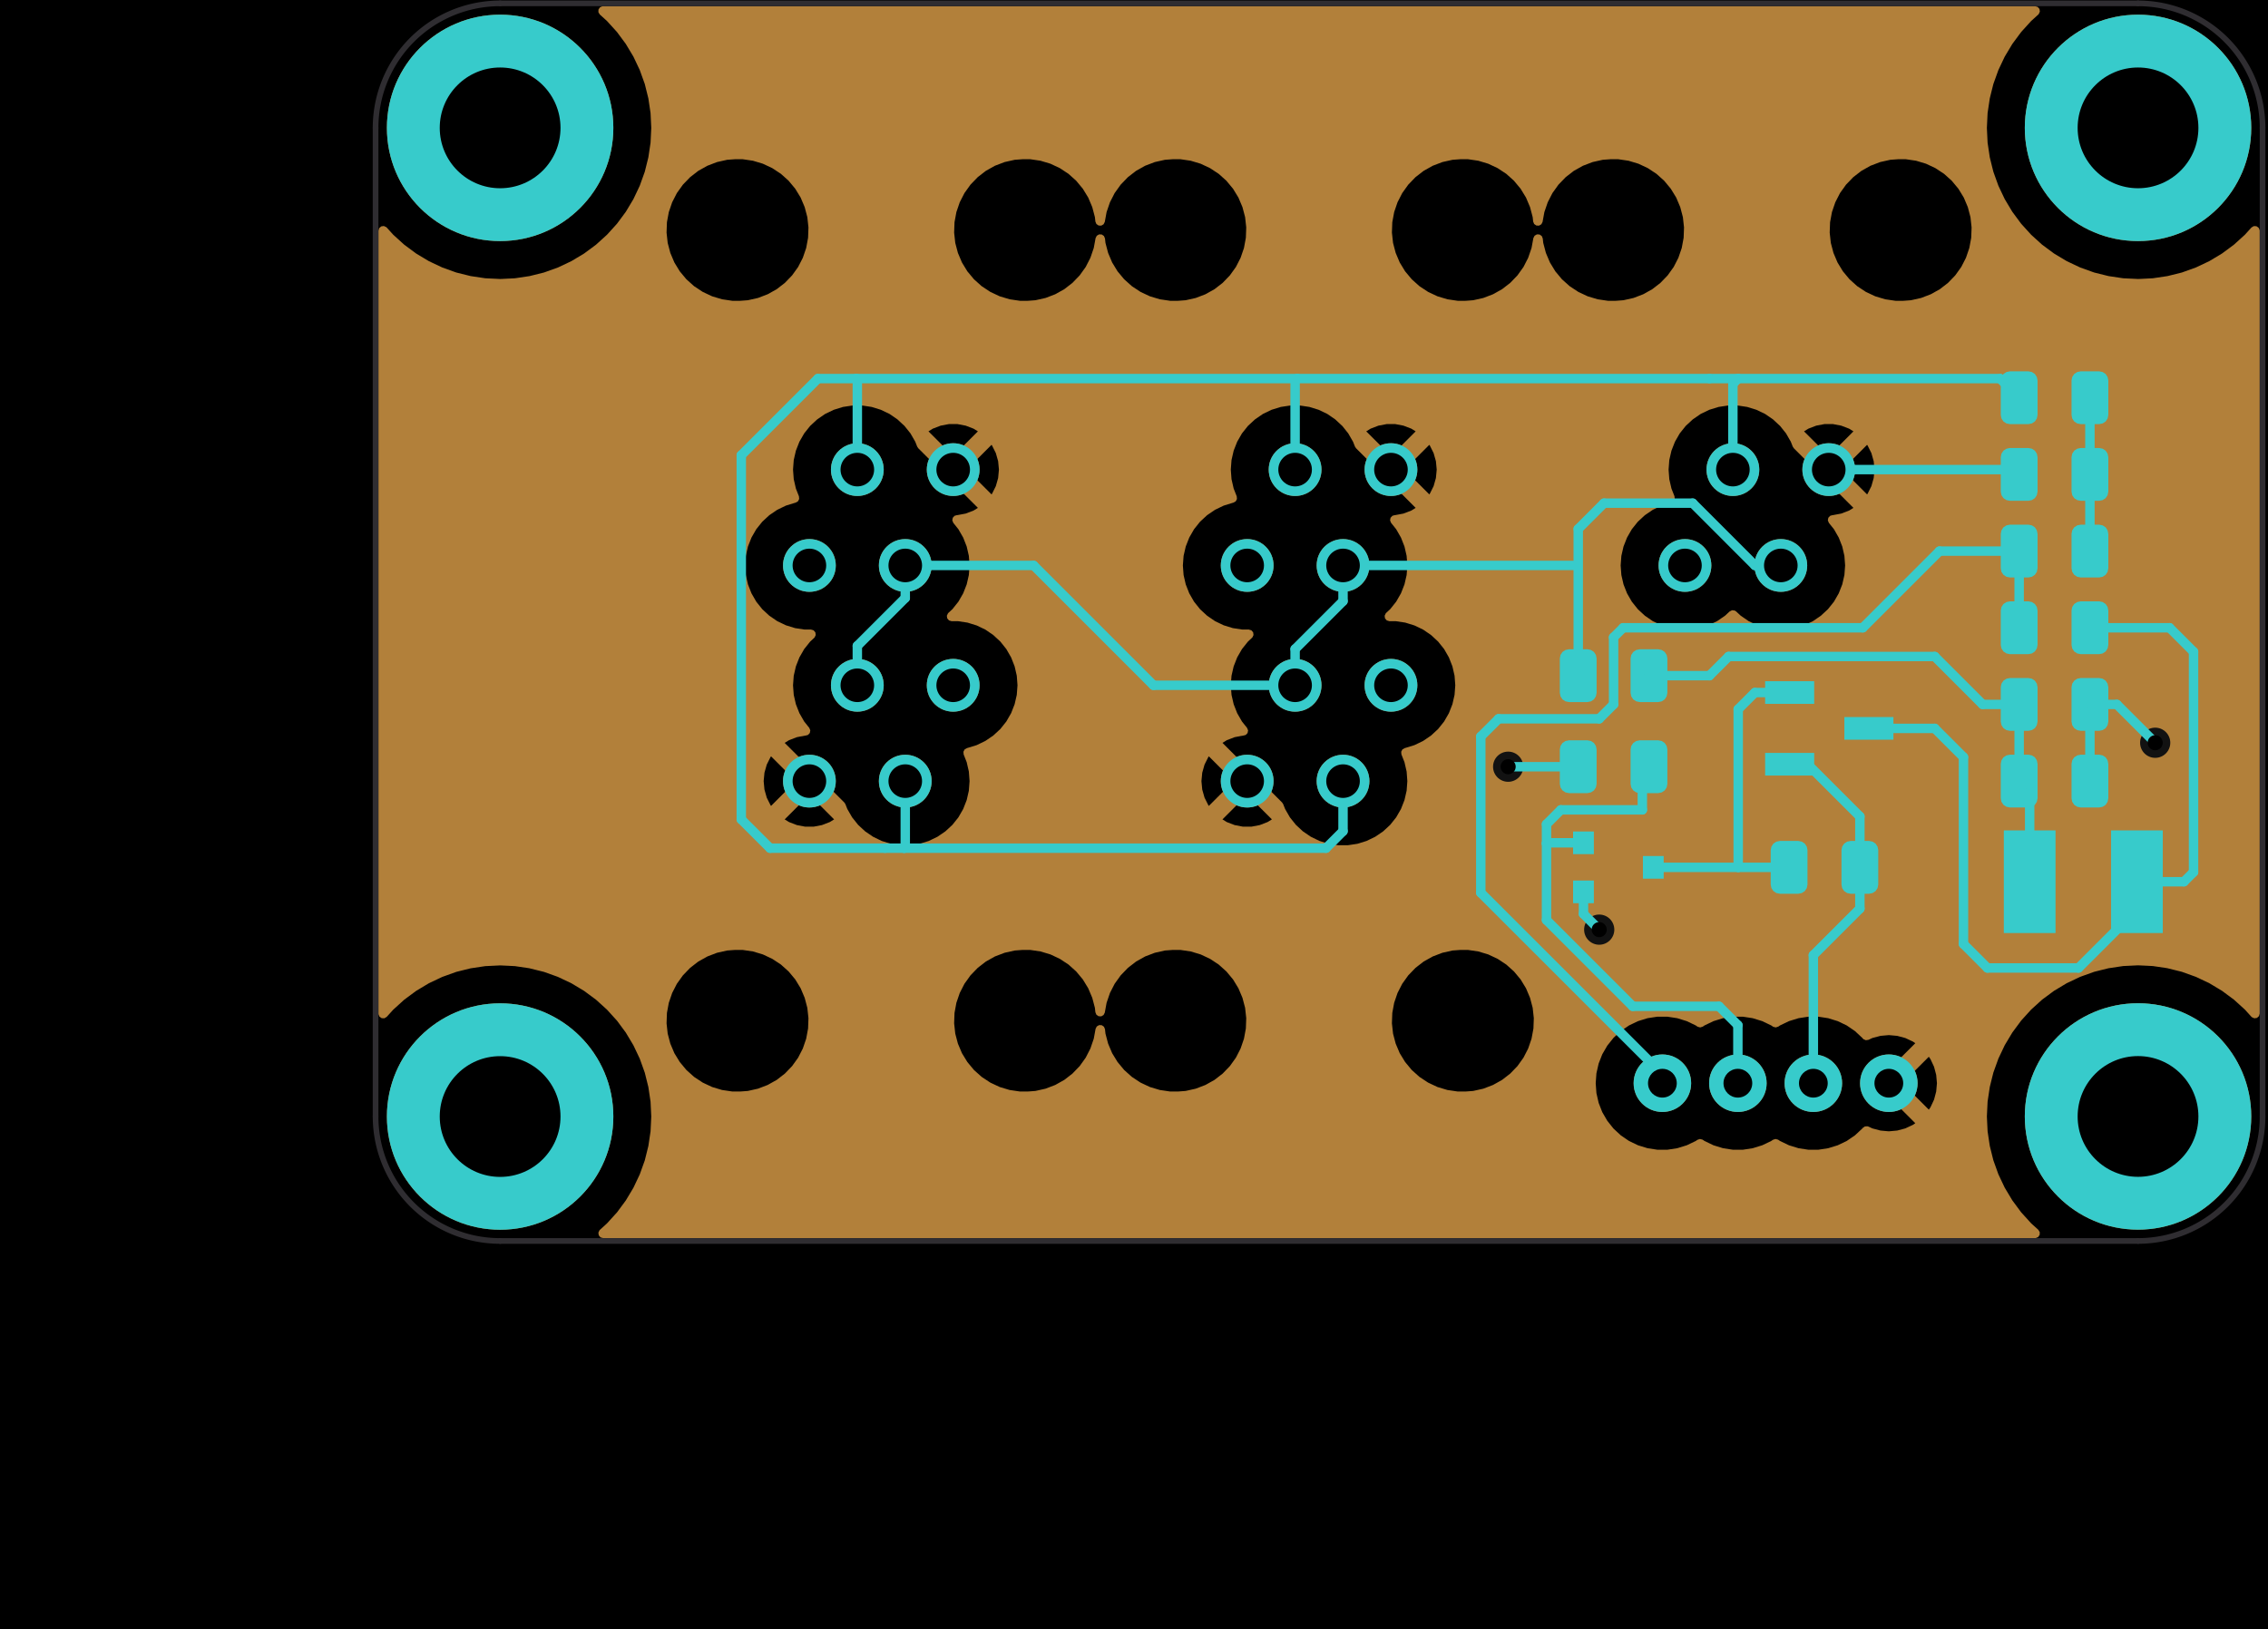 <?xml version="1.0" standalone="no"?>
 <!DOCTYPE svg PUBLIC "-//W3C//DTD SVG 1.1//EN" 
 "http://www.w3.org/Graphics/SVG/1.1/DTD/svg11.dtd"> 
<svg
  xmlns:svg="http://www.w3.org/2000/svg"
  xmlns="http://www.w3.org/2000/svg"
  xmlns:xlink="http://www.w3.org/1999/xlink"
  version="1.1"
  width="60.096mm" height="43.18mm" viewBox="0 0 60.096 43.18">
<title>SVG Image created as working-brd.svg date 2023/09/26 20:33:35 </title>
  <desc>Image generated by PCBNEW </desc>
<g style="fill:#000000; fill-opacity:1;stroke:#000000; stroke-opacity:1;
stroke-linecap:round; stroke-linejoin:round;"
 transform="translate(0 0) scale(1 1)">
</g>
<g style="fill:#000000; fill-opacity:0.0; 
stroke:#000000; stroke-width:0; stroke-opacity:1; 
stroke-linecap:round; stroke-linejoin:round;">
</g>
<g style="fill:#000000; fill-opacity:1; 
stroke:#000000; stroke-width:0.021; stroke-opacity:1; 
stroke-linecap:round; stroke-linejoin:round;">
<rect x="-5" y="-5" width="70.101" height="53.198" rx="0" />
</g>
<g style="fill:#FFFFFF; fill-opacity:1; 
stroke:#FFFFFF; stroke-width:0.021; stroke-opacity:1; 
stroke-linecap:round; stroke-linejoin:round;">
<g >
</g>
<g style="fill:#B2803A; fill-opacity:1; 
stroke:#B2803A; stroke-width:0.021; stroke-opacity:1; 
stroke-linecap:round; stroke-linejoin:round;">
</g>
<g style="fill:#B2803A; fill-opacity:1; 
stroke:#B2803A; stroke-width:0; stroke-opacity:1; 
stroke-linecap:round; stroke-linejoin:round;">
<circle cx="13.252" cy="3.389" r="3" /> 
</g>
<g style="fill:#B2803A; fill-opacity:1; 
stroke:#B2803A; stroke-width:0.021; stroke-opacity:1; 
stroke-linecap:round; stroke-linejoin:round;">
</g>
<g >
</g>
<g style="fill:#B2803A; fill-opacity:1; 
stroke:#B2803A; stroke-width:0.021; stroke-opacity:1; 
stroke-linecap:round; stroke-linejoin:round;">
</g>
<g style="fill:#B2803A; fill-opacity:1; 
stroke:#B2803A; stroke-width:0; stroke-opacity:1; 
stroke-linecap:round; stroke-linejoin:round;">
<circle cx="13.252" cy="29.591" r="3" /> 
</g>
<g style="fill:#B2803A; fill-opacity:1; 
stroke:#B2803A; stroke-width:0.021; stroke-opacity:1; 
stroke-linecap:round; stroke-linejoin:round;">
</g>
<g >
</g>
<g style="fill:#B2803A; fill-opacity:1; 
stroke:#B2803A; stroke-width:0.021; stroke-opacity:1; 
stroke-linecap:round; stroke-linejoin:round;">
</g>
<g style="fill:#B2803A; fill-opacity:1; 
stroke:#B2803A; stroke-width:0; stroke-opacity:1; 
stroke-linecap:round; stroke-linejoin:round;">
<circle cx="56.652" cy="3.389" r="3" /> 
</g>
<g style="fill:#B2803A; fill-opacity:1; 
stroke:#B2803A; stroke-width:0.021; stroke-opacity:1; 
stroke-linecap:round; stroke-linejoin:round;">
</g>
<g >
</g>
<g style="fill:#B2803A; fill-opacity:1; 
stroke:#B2803A; stroke-width:0.021; stroke-opacity:1; 
stroke-linecap:round; stroke-linejoin:round;">
</g>
<g style="fill:#B2803A; fill-opacity:1; 
stroke:#B2803A; stroke-width:0; stroke-opacity:1; 
stroke-linecap:round; stroke-linejoin:round;">
<circle cx="56.652" cy="29.589" r="3" /> 
</g>
<g style="fill:#B2803A; fill-opacity:1; 
stroke:#B2803A; stroke-width:0.021; stroke-opacity:1; 
stroke-linecap:round; stroke-linejoin:round;">
</g>
<g >
</g>
<g >
</g>
<g >
</g>
<g >
</g>
<g >
</g>
<g >
</g>
<g >
</g>
<g >
</g>
<g >
</g>
<g >
</g>
<g >
</g>
<g style="fill:#B2803A; fill-opacity:1; 
stroke:#B2803A; stroke-width:0.021; stroke-opacity:1; 
stroke-linecap:round; stroke-linejoin:round;">
</g>
<g style="fill:#B2803A; fill-opacity:1; 
stroke:#B2803A; stroke-width:0; stroke-opacity:1; 
stroke-linecap:round; stroke-linejoin:round;">
<circle cx="36.857" cy="12.446" r="0.699" /> 
</g>
<g style="fill:#B2803A; fill-opacity:1; 
stroke:#B2803A; stroke-width:0.021; stroke-opacity:1; 
stroke-linecap:round; stroke-linejoin:round;">
</g>
<g style="fill:#B2803A; fill-opacity:1; 
stroke:#B2803A; stroke-width:0; stroke-opacity:1; 
stroke-linecap:round; stroke-linejoin:round;">
<circle cx="35.587" cy="14.986" r="0.699" /> 
</g>
<g style="fill:#B2803A; fill-opacity:1; 
stroke:#B2803A; stroke-width:0.021; stroke-opacity:1; 
stroke-linecap:round; stroke-linejoin:round;">
</g>
<g style="fill:#B2803A; fill-opacity:1; 
stroke:#B2803A; stroke-width:0; stroke-opacity:1; 
stroke-linecap:round; stroke-linejoin:round;">
<circle cx="34.317" cy="12.446" r="0.699" /> 
</g>
<g style="fill:#B2803A; fill-opacity:1; 
stroke:#B2803A; stroke-width:0.021; stroke-opacity:1; 
stroke-linecap:round; stroke-linejoin:round;">
</g>
<g style="fill:#B2803A; fill-opacity:1; 
stroke:#B2803A; stroke-width:0; stroke-opacity:1; 
stroke-linecap:round; stroke-linejoin:round;">
<circle cx="33.047" cy="14.986" r="0.699" /> 
</g>
<g style="fill:#B2803A; fill-opacity:1; 
stroke:#B2803A; stroke-width:0.021; stroke-opacity:1; 
stroke-linecap:round; stroke-linejoin:round;">
</g>
<g >
</g>
<g style="fill:#B2803A; fill-opacity:1; 
stroke:#B2803A; stroke-width:0.021; stroke-opacity:1; 
stroke-linecap:round; stroke-linejoin:round;">
</g>
<g style="fill:#B2803A; fill-opacity:1; 
stroke:#B2803A; stroke-width:0; stroke-opacity:1; 
stroke-linecap:round; stroke-linejoin:round;">
<circle cx="48.457" cy="12.446" r="0.699" /> 
</g>
<g style="fill:#B2803A; fill-opacity:1; 
stroke:#B2803A; stroke-width:0.021; stroke-opacity:1; 
stroke-linecap:round; stroke-linejoin:round;">
</g>
<g style="fill:#B2803A; fill-opacity:1; 
stroke:#B2803A; stroke-width:0; stroke-opacity:1; 
stroke-linecap:round; stroke-linejoin:round;">
<circle cx="47.187" cy="14.986" r="0.699" /> 
</g>
<g style="fill:#B2803A; fill-opacity:1; 
stroke:#B2803A; stroke-width:0.021; stroke-opacity:1; 
stroke-linecap:round; stroke-linejoin:round;">
</g>
<g style="fill:#B2803A; fill-opacity:1; 
stroke:#B2803A; stroke-width:0; stroke-opacity:1; 
stroke-linecap:round; stroke-linejoin:round;">
<circle cx="45.917" cy="12.446" r="0.699" /> 
</g>
<g style="fill:#B2803A; fill-opacity:1; 
stroke:#B2803A; stroke-width:0.021; stroke-opacity:1; 
stroke-linecap:round; stroke-linejoin:round;">
</g>
<g style="fill:#B2803A; fill-opacity:1; 
stroke:#B2803A; stroke-width:0; stroke-opacity:1; 
stroke-linecap:round; stroke-linejoin:round;">
<circle cx="44.647" cy="14.986" r="0.699" /> 
</g>
<g style="fill:#B2803A; fill-opacity:1; 
stroke:#B2803A; stroke-width:0.021; stroke-opacity:1; 
stroke-linecap:round; stroke-linejoin:round;">
</g>
<g >
</g>
<g style="fill:#B2803A; fill-opacity:1; 
stroke:#B2803A; stroke-width:0.021; stroke-opacity:1; 
stroke-linecap:round; stroke-linejoin:round;">
</g>
<g style="fill:#B2803A; fill-opacity:1; 
stroke:#B2803A; stroke-width:0; stroke-opacity:1; 
stroke-linecap:round; stroke-linejoin:round;">
<circle cx="21.447" cy="20.702" r="0.699" /> 
</g>
<g style="fill:#B2803A; fill-opacity:1; 
stroke:#B2803A; stroke-width:0.021; stroke-opacity:1; 
stroke-linecap:round; stroke-linejoin:round;">
</g>
<g style="fill:#B2803A; fill-opacity:1; 
stroke:#B2803A; stroke-width:0; stroke-opacity:1; 
stroke-linecap:round; stroke-linejoin:round;">
<circle cx="22.717" cy="18.162" r="0.699" /> 
</g>
<g style="fill:#B2803A; fill-opacity:1; 
stroke:#B2803A; stroke-width:0.021; stroke-opacity:1; 
stroke-linecap:round; stroke-linejoin:round;">
</g>
<g style="fill:#B2803A; fill-opacity:1; 
stroke:#B2803A; stroke-width:0; stroke-opacity:1; 
stroke-linecap:round; stroke-linejoin:round;">
<circle cx="23.987" cy="20.702" r="0.699" /> 
</g>
<g style="fill:#B2803A; fill-opacity:1; 
stroke:#B2803A; stroke-width:0.021; stroke-opacity:1; 
stroke-linecap:round; stroke-linejoin:round;">
</g>
<g style="fill:#B2803A; fill-opacity:1; 
stroke:#B2803A; stroke-width:0; stroke-opacity:1; 
stroke-linecap:round; stroke-linejoin:round;">
<circle cx="25.257" cy="18.162" r="0.699" /> 
</g>
<g style="fill:#B2803A; fill-opacity:1; 
stroke:#B2803A; stroke-width:0.021; stroke-opacity:1; 
stroke-linecap:round; stroke-linejoin:round;">
</g>
<g >
</g>
<g >
</g>
<g style="fill:#B2803A; fill-opacity:1; 
stroke:#B2803A; stroke-width:0.021; stroke-opacity:1; 
stroke-linecap:round; stroke-linejoin:round;">
</g>
<g style="fill:#B2803A; fill-opacity:1; 
stroke:#B2803A; stroke-width:0; stroke-opacity:1; 
stroke-linecap:round; stroke-linejoin:round;">
<circle cx="25.257" cy="12.446" r="0.699" /> 
</g>
<g style="fill:#B2803A; fill-opacity:1; 
stroke:#B2803A; stroke-width:0.021; stroke-opacity:1; 
stroke-linecap:round; stroke-linejoin:round;">
</g>
<g style="fill:#B2803A; fill-opacity:1; 
stroke:#B2803A; stroke-width:0; stroke-opacity:1; 
stroke-linecap:round; stroke-linejoin:round;">
<circle cx="23.987" cy="14.986" r="0.699" /> 
</g>
<g style="fill:#B2803A; fill-opacity:1; 
stroke:#B2803A; stroke-width:0.021; stroke-opacity:1; 
stroke-linecap:round; stroke-linejoin:round;">
</g>
<g style="fill:#B2803A; fill-opacity:1; 
stroke:#B2803A; stroke-width:0; stroke-opacity:1; 
stroke-linecap:round; stroke-linejoin:round;">
<circle cx="22.717" cy="12.446" r="0.699" /> 
</g>
<g style="fill:#B2803A; fill-opacity:1; 
stroke:#B2803A; stroke-width:0.021; stroke-opacity:1; 
stroke-linecap:round; stroke-linejoin:round;">
</g>
<g style="fill:#B2803A; fill-opacity:1; 
stroke:#B2803A; stroke-width:0; stroke-opacity:1; 
stroke-linecap:round; stroke-linejoin:round;">
<circle cx="21.447" cy="14.986" r="0.699" /> 
</g>
<g style="fill:#B2803A; fill-opacity:1; 
stroke:#B2803A; stroke-width:0.021; stroke-opacity:1; 
stroke-linecap:round; stroke-linejoin:round;">
</g>
<g >
</g>
<g style="fill:#B2803A; fill-opacity:1; 
stroke:#B2803A; stroke-width:0.021; stroke-opacity:1; 
stroke-linecap:round; stroke-linejoin:round;">
</g>
<g style="fill:#B2803A; fill-opacity:1; 
stroke:#B2803A; stroke-width:0; stroke-opacity:1; 
stroke-linecap:round; stroke-linejoin:round;">
<circle cx="44.049" cy="28.708" r="0.762" /> 
</g>
<g style="fill:#B2803A; fill-opacity:1; 
stroke:#B2803A; stroke-width:0.021; stroke-opacity:1; 
stroke-linecap:round; stroke-linejoin:round;">
</g>
<g style="fill:#B2803A; fill-opacity:1; 
stroke:#B2803A; stroke-width:0; stroke-opacity:1; 
stroke-linecap:round; stroke-linejoin:round;">
<circle cx="46.049" cy="28.708" r="0.762" /> 
</g>
<g style="fill:#B2803A; fill-opacity:1; 
stroke:#B2803A; stroke-width:0.021; stroke-opacity:1; 
stroke-linecap:round; stroke-linejoin:round;">
</g>
<g style="fill:#B2803A; fill-opacity:1; 
stroke:#B2803A; stroke-width:0; stroke-opacity:1; 
stroke-linecap:round; stroke-linejoin:round;">
<circle cx="48.049" cy="28.708" r="0.762" /> 
</g>
<g style="fill:#B2803A; fill-opacity:1; 
stroke:#B2803A; stroke-width:0.021; stroke-opacity:1; 
stroke-linecap:round; stroke-linejoin:round;">
</g>
<g style="fill:#B2803A; fill-opacity:1; 
stroke:#B2803A; stroke-width:0; stroke-opacity:1; 
stroke-linecap:round; stroke-linejoin:round;">
<circle cx="50.049" cy="28.708" r="0.762" /> 
</g>
<g style="fill:#B2803A; fill-opacity:1; 
stroke:#B2803A; stroke-width:0.021; stroke-opacity:1; 
stroke-linecap:round; stroke-linejoin:round;">
</g>
<g >
</g>
<g >
</g>
<g style="fill:#B2803A; fill-opacity:1; 
stroke:#B2803A; stroke-width:0.021; stroke-opacity:1; 
stroke-linecap:round; stroke-linejoin:round;">
</g>
<g style="fill:#B2803A; fill-opacity:1; 
stroke:#B2803A; stroke-width:0; stroke-opacity:1; 
stroke-linecap:round; stroke-linejoin:round;">
<circle cx="33.047" cy="20.702" r="0.699" /> 
</g>
<g style="fill:#B2803A; fill-opacity:1; 
stroke:#B2803A; stroke-width:0.021; stroke-opacity:1; 
stroke-linecap:round; stroke-linejoin:round;">
</g>
<g style="fill:#B2803A; fill-opacity:1; 
stroke:#B2803A; stroke-width:0; stroke-opacity:1; 
stroke-linecap:round; stroke-linejoin:round;">
<circle cx="34.317" cy="18.162" r="0.699" /> 
</g>
<g style="fill:#B2803A; fill-opacity:1; 
stroke:#B2803A; stroke-width:0.021; stroke-opacity:1; 
stroke-linecap:round; stroke-linejoin:round;">
</g>
<g style="fill:#B2803A; fill-opacity:1; 
stroke:#B2803A; stroke-width:0; stroke-opacity:1; 
stroke-linecap:round; stroke-linejoin:round;">
<circle cx="35.587" cy="20.702" r="0.699" /> 
</g>
<g style="fill:#B2803A; fill-opacity:1; 
stroke:#B2803A; stroke-width:0.021; stroke-opacity:1; 
stroke-linecap:round; stroke-linejoin:round;">
</g>
<g style="fill:#B2803A; fill-opacity:1; 
stroke:#B2803A; stroke-width:0; stroke-opacity:1; 
stroke-linecap:round; stroke-linejoin:round;">
<circle cx="36.857" cy="18.162" r="0.699" /> 
</g>
<g style="fill:#B2803A; fill-opacity:1; 
stroke:#B2803A; stroke-width:0.021; stroke-opacity:1; 
stroke-linecap:round; stroke-linejoin:round;">
</g>
<g >
</g>
<g >
</g>
<g style="fill:#121212; fill-opacity:1; 
stroke:#121212; stroke-width:0.021; stroke-opacity:1; 
stroke-linecap:round; stroke-linejoin:round;">
</g>
<g style="fill:#121212; fill-opacity:1; 
stroke:#121212; stroke-width:0; stroke-opacity:1; 
stroke-linecap:round; stroke-linejoin:round;">
<circle cx="39.962" cy="20.32" r="0.4" /> 
</g>
<g style="fill:#121212; fill-opacity:1; 
stroke:#121212; stroke-width:0.021; stroke-opacity:1; 
stroke-linecap:round; stroke-linejoin:round;">
</g>
<g style="fill:#121212; fill-opacity:1; 
stroke:#121212; stroke-width:0; stroke-opacity:1; 
stroke-linecap:round; stroke-linejoin:round;">
<circle cx="42.375" cy="24.638" r="0.4" /> 
</g>
<g style="fill:#121212; fill-opacity:1; 
stroke:#121212; stroke-width:0.021; stroke-opacity:1; 
stroke-linecap:round; stroke-linejoin:round;">
</g>
<g style="fill:#121212; fill-opacity:1; 
stroke:#121212; stroke-width:0; stroke-opacity:1; 
stroke-linecap:round; stroke-linejoin:round;">
<circle cx="57.107" cy="19.685" r="0.4" /> 
</g>
<g style="fill:#121212; fill-opacity:1; 
stroke:#121212; stroke-width:0.021; stroke-opacity:1; 
stroke-linecap:round; stroke-linejoin:round;">
</g>
<g >
</g>
<g >
</g>
<g style="fill:#B2803A; fill-opacity:1; 
stroke:#B2803A; stroke-width:0.021; stroke-opacity:1; 
stroke-linecap:round; stroke-linejoin:round;">
<g >
</g>
<g style="fill:#B2803A; fill-opacity:1; 
stroke:#B2803A; stroke-width:0; stroke-opacity:1; 
stroke-linecap:round; stroke-linejoin:round;">
<path style="fill:#B2803A; fill-opacity:1; 
stroke:#B2803A; stroke-width:0; stroke-opacity:1; 
stroke-linecap:round; stroke-linejoin:round;fill-rule:evenodd;"
d="M 53.994,0.184
54.041,0.238
54.051,0.308
54.021,0.373
54.011,0.384
53.82,0.557
53.82,0.557
53.556,0.848
53.322,1.164
53.12,1.501
52.952,1.856
52.819,2.226
52.771,2.417
52.724,2.608
52.724,2.608
52.724,2.608
52.666,2.996
52.666,2.996
52.666,2.996
52.647,3.389
52.666,3.782
52.724,4.17
52.779,4.393
52.819,4.552
52.87,4.695
52.952,4.922
53.12,5.277
53.12,5.277
53.322,5.614
53.556,5.93
53.556,5.93
53.556,5.93
53.82,6.221
54.059,6.438
54.111,6.485
54.427,6.719
54.427,6.719
54.427,6.719
54.764,6.921
55.119,7.089
55.489,7.222
55.871,7.317
56.259,7.375
56.594,7.391
56.652,7.394
56.652,7.394
56.652,7.394
56.707,7.392
57.044,7.375
57.433,7.317
57.815,7.222
58.185,7.089
58.54,6.921
58.877,6.719
59.076,6.572
59.193,6.485
59.193,6.485
59.193,6.485
59.484,6.221
59.657,6.03
59.718,5.993
59.789,5.995
59.847,6.035
59.876,6.1
59.877,6.115
59.877,26.863
59.856,26.931
59.803,26.978
59.733,26.988
59.668,26.958
59.657,26.948
59.607,26.893
59.484,26.757
59.193,26.493
59.193,26.493
59.193,26.493
58.877,26.259
58.654,26.125
58.54,26.057
58.185,25.889
58.073,25.849
57.815,25.756
57.719,25.732
57.433,25.661
57.405,25.656
57.045,25.603
57.044,25.603
57.044,25.603
56.848,25.593
56.652,25.584
56.652,25.584
56.428,25.595
56.259,25.603
56.259,25.603
56.259,25.603
55.871,25.661
55.871,25.661
55.871,25.661
55.68,25.708
55.489,25.756
55.119,25.889
54.764,26.057
54.427,26.259
54.111,26.493
53.82,26.757
53.556,27.048
53.322,27.364
53.12,27.701
52.952,28.056
52.819,28.426
52.788,28.549
52.724,28.808
52.724,28.808
52.724,28.808
52.666,29.196
52.666,29.196
52.666,29.196
52.647,29.589
52.665,29.963
52.666,29.982
52.666,29.982
52.704,30.239
52.724,30.37
52.739,30.431
52.819,30.752
52.82,30.754
52.952,31.122
53.12,31.477
53.12,31.477
53.322,31.814
53.556,32.13
53.556,32.13
53.556,32.13
53.82,32.421
54.011,32.594
54.048,32.655
54.046,32.726
54.006,32.785
53.941,32.813
53.926,32.813
15.98,32.813
15.912,32.794
15.866,32.74
15.855,32.67
15.885,32.605
15.896,32.594
16.084,32.423
16.348,32.132
16.35,32.13
16.582,31.816
16.582,31.816
16.582,31.816
16.784,31.479
16.952,31.124
17.085,30.754
17.18,30.372
17.238,29.984
17.257,29.591
17.238,29.198
17.18,28.81
17.085,28.428
17.084,28.426
17.029,28.272
16.952,28.058
16.784,27.703
16.582,27.366
16.582,27.366
16.582,27.366
16.401,27.121
17.662,27.121
17.692,27.394
17.692,27.394
17.762,27.659
17.869,27.912
17.869,27.912
18.012,28.146
18.012,28.146
18.012,28.146
18.1,28.252
18.188,28.358
18.188,28.358
18.392,28.541
18.392,28.541
18.392,28.541
18.621,28.692
18.87,28.809
19.133,28.888
19.196,28.897
19.405,28.928
19.405,28.928
19.61,28.928
19.643,28.926
19.816,28.913
20.084,28.853
20.34,28.755
20.58,28.621
20.797,28.453
20.988,28.255
21.148,28.032
21.273,27.788
21.273,27.788
21.273,27.788
21.362,27.528
21.362,27.528
21.412,27.258
21.417,27.121
25.282,27.121
25.312,27.394
25.312,27.394
25.382,27.659
25.489,27.912
25.489,27.912
25.632,28.146
25.632,28.146
25.632,28.146
25.72,28.252
25.808,28.358
25.808,28.358
26.012,28.541
26.012,28.541
26.012,28.541
26.241,28.692
26.49,28.809
26.753,28.888
26.816,28.897
27.025,28.928
27.025,28.928
27.23,28.928
27.263,28.926
27.436,28.913
27.704,28.853
27.96,28.755
28.2,28.621
28.417,28.453
28.608,28.255
28.768,28.032
28.893,27.788
28.893,27.788
28.893,27.788
28.982,27.528
28.982,27.528
29.03,27.267
29.062,27.204
29.123,27.168
29.194,27.171
29.252,27.211
29.279,27.276
29.292,27.394
29.292,27.394
29.362,27.659
29.469,27.912
29.469,27.912
29.612,28.146
29.612,28.146
29.612,28.146
29.7,28.252
29.788,28.358
29.788,28.358
29.992,28.541
29.992,28.541
29.992,28.541
30.221,28.692
30.47,28.809
30.733,28.888
30.796,28.897
31.005,28.928
31.005,28.928
31.21,28.928
31.243,28.926
31.416,28.913
31.684,28.853
31.94,28.755
32.18,28.621
32.397,28.453
32.588,28.255
32.748,28.032
32.873,27.788
32.873,27.788
32.873,27.788
32.962,27.528
32.962,27.528
33.012,27.258
33.017,27.121
36.882,27.121
36.912,27.394
36.912,27.394
36.982,27.659
37.089,27.912
37.089,27.912
37.232,28.146
37.232,28.146
37.232,28.146
37.32,28.252
37.408,28.358
37.408,28.358
37.612,28.541
37.612,28.541
37.612,28.541
37.841,28.692
38.09,28.809
38.353,28.888
38.416,28.897
38.625,28.928
38.625,28.928
38.831,28.928
38.863,28.926
39.036,28.913
39.304,28.853
39.56,28.755
39.645,28.708
42.282,28.708
42.301,28.971
42.301,28.971
42.36,29.229
42.456,29.475
42.456,29.475
42.589,29.704
42.589,29.704
42.589,29.704
42.753,29.91
42.947,30.09
42.947,30.09
43.165,30.239
43.165,30.239
43.403,30.353
43.403,30.353
43.403,30.353
43.627,30.422
43.656,30.431
43.656,30.431
43.917,30.471
43.917,30.471
44.181,30.471
44.181,30.471
44.442,30.431
44.695,30.353
44.933,30.239
44.978,30.208
45.045,30.186
45.114,30.204
45.12,30.208
45.165,30.239
45.165,30.239
45.403,30.353
45.403,30.353
45.403,30.353
45.627,30.422
45.656,30.431
45.656,30.431
45.917,30.471
45.917,30.471
46.181,30.471
46.181,30.471
46.442,30.431
46.695,30.353
46.933,30.239
46.978,30.208
47.045,30.186
47.114,30.204
47.12,30.208
47.165,30.239
47.165,30.239
47.403,30.353
47.403,30.353
47.403,30.353
47.627,30.422
47.656,30.431
47.656,30.431
47.917,30.471
47.917,30.471
48.181,30.471
48.181,30.471
48.442,30.431
48.695,30.353
48.933,30.239
49.151,30.09
49.345,29.91
49.358,29.893
49.416,29.853
49.487,29.85
49.51,29.858
49.613,29.906
49.613,29.906
49.828,29.963
50.049,29.983
50.27,29.963
50.485,29.906
50.485,29.906
50.686,29.812
50.686,29.812
50.75,29.768
50.75,29.768
50.071,29.089
50.081,29.089
50.174,29.073
50.286,29.013
50.372,28.919
50.423,28.803
50.429,28.729
51.109,29.409
51.109,29.409
51.153,29.345
51.153,29.345
51.247,29.144
51.247,29.144
51.304,28.929
51.324,28.708
51.304,28.487
51.247,28.272
51.247,28.272
51.153,28.071
51.109,28.007
51.109,28.007
50.433,28.683
50.434,28.676
50.403,28.553
50.333,28.446
50.233,28.368
50.112,28.327
50.071,28.327
50.75,27.648
50.75,27.648
50.686,27.604
50.485,27.51
50.485,27.51
50.27,27.453
50.049,27.433
49.828,27.453
49.613,27.51
49.613,27.51
49.51,27.558
49.44,27.569
49.375,27.54
49.358,27.523
49.345,27.506
49.151,27.326
49.078,27.276
48.933,27.177
48.933,27.177
48.695,27.063
48.695,27.063
48.695,27.063
48.597,27.033
48.442,26.985
48.442,26.985
48.442,26.985
48.181,26.945
47.917,26.945
47.656,26.985
47.656,26.985
47.656,26.985
47.451,27.048
47.403,27.063
47.403,27.063
47.403,27.063
47.165,27.177
47.165,27.177
47.12,27.208
47.052,27.23
46.984,27.212
46.978,27.208
46.933,27.177
46.933,27.177
46.695,27.063
46.695,27.063
46.695,27.063
46.597,27.033
46.442,26.985
46.442,26.985
46.442,26.985
46.181,26.945
45.917,26.945
45.656,26.985
45.656,26.985
45.656,26.985
45.451,27.048
45.403,27.063
45.403,27.063
45.403,27.063
45.165,27.177
45.165,27.177
45.12,27.208
45.052,27.23
44.984,27.212
44.978,27.208
44.933,27.177
44.933,27.177
44.695,27.063
44.695,27.063
44.695,27.063
44.597,27.033
44.442,26.985
44.442,26.985
44.442,26.985
44.181,26.945
43.917,26.945
43.656,26.985
43.656,26.985
43.656,26.985
43.451,27.048
43.403,27.063
43.403,27.063
43.403,27.063
43.165,27.177
43.165,27.177
42.947,27.326
42.947,27.326
42.906,27.364
42.753,27.506
42.736,27.528
42.589,27.712
42.456,27.941
42.456,27.941
42.36,28.187
42.305,28.428
42.301,28.445
42.282,28.708
39.645,28.708
39.8,28.621
40.017,28.453
40.208,28.255
40.368,28.032
40.493,27.788
40.493,27.788
40.493,27.788
40.582,27.528
40.582,27.528
40.632,27.258
40.642,26.983
40.612,26.71
40.542,26.445
40.435,26.192
40.435,26.192
40.292,25.957
40.292,25.957
40.292,25.957
40.116,25.746
40.116,25.746
39.912,25.563
39.912,25.563
39.912,25.563
39.683,25.412
39.434,25.295
39.171,25.216
39.171,25.216
39.171,25.216
39.171,25.216
38.899,25.176
38.899,25.176
38.693,25.176
38.693,25.176
38.488,25.191
38.22,25.251
38.22,25.251
37.964,25.349
37.724,25.483
37.507,25.651
37.507,25.651
37.316,25.849
37.316,25.849
37.156,26.072
37.156,26.072
37.031,26.316
36.942,26.576
36.942,26.576
36.892,26.846
36.882,27.121
33.017,27.121
33.022,26.983
32.992,26.71
32.922,26.445
32.815,26.192
32.815,26.192
32.672,25.957
32.672,25.957
32.672,25.957
32.496,25.746
32.496,25.746
32.292,25.563
32.292,25.563
32.292,25.563
32.063,25.412
31.814,25.295
31.551,25.216
31.551,25.216
31.551,25.216
31.551,25.216
31.279,25.176
31.279,25.176
31.073,25.176
31.073,25.176
30.868,25.191
30.6,25.251
30.6,25.251
30.343,25.349
30.104,25.483
29.887,25.651
29.887,25.651
29.696,25.849
29.696,25.849
29.536,26.072
29.536,26.072
29.411,26.316
29.322,26.576
29.322,26.576
29.274,26.837
29.242,26.9
29.181,26.936
29.11,26.933
29.052,26.893
29.025,26.828
29.017,26.757
29.012,26.71
28.942,26.445
28.835,26.192
28.835,26.192
28.692,25.957
28.692,25.957
28.692,25.957
28.516,25.746
28.516,25.746
28.312,25.563
28.312,25.563
28.312,25.563
28.083,25.412
27.834,25.295
27.571,25.216
27.571,25.216
27.571,25.216
27.571,25.216
27.299,25.176
27.299,25.176
27.093,25.176
27.093,25.176
26.888,25.191
26.62,25.251
26.62,25.251
26.363,25.349
26.124,25.483
25.907,25.651
25.907,25.651
25.716,25.849
25.716,25.849
25.556,26.072
25.556,26.072
25.431,26.316
25.342,26.576
25.342,26.576
25.292,26.846
25.282,27.121
21.417,27.121
21.422,26.983
21.392,26.71
21.322,26.445
21.215,26.192
21.215,26.192
21.072,25.957
21.072,25.957
21.072,25.957
20.896,25.746
20.896,25.746
20.692,25.563
20.692,25.563
20.692,25.563
20.463,25.412
20.214,25.295
19.951,25.216
19.951,25.216
19.951,25.216
19.951,25.216
19.679,25.176
19.679,25.176
19.473,25.176
19.473,25.176
19.268,25.191
19,25.251
19,25.251
18.744,25.349
18.504,25.483
18.287,25.651
18.287,25.651
18.096,25.849
18.096,25.849
17.936,26.072
17.936,26.072
17.811,26.316
17.722,26.576
17.722,26.576
17.672,26.846
17.662,27.121
16.401,27.121
16.348,27.05
16.348,27.05
16.084,26.759
15.793,26.495
15.793,26.495
15.793,26.495
15.477,26.261
15.14,26.059
15.14,26.059
15.14,26.059
14.785,25.891
14.753,25.879
14.415,25.758
14.319,25.734
14.033,25.663
14.005,25.658
13.645,25.605
13.645,25.605
13.645,25.605
13.448,25.595
13.252,25.586
13.252,25.586
13.028,25.597
12.859,25.605
12.859,25.605
12.859,25.605
12.471,25.663
12.471,25.663
12.471,25.663
12.28,25.71
12.089,25.758
11.719,25.891
11.719,25.891
11.719,25.891
11.368,26.057
11.364,26.059
11.027,26.261
10.711,26.495
10.42,26.759
10.247,26.95
10.186,26.987
10.115,26.985
10.056,26.945
10.028,26.88
10.027,26.865
10.027,14.986
19.743,14.986
19.762,15.24
19.762,15.24
19.819,15.488
19.912,15.725
19.912,15.725
20.039,15.946
20.039,15.946
20.039,15.946
20.198,16.145
20.385,16.318
20.595,16.462
20.727,16.525
20.825,16.572
20.825,16.572
21.068,16.647
21.068,16.647
21.068,16.647
21.32,16.685
21.32,16.685
21.49,16.685
21.558,16.705
21.605,16.759
21.615,16.829
21.585,16.893
21.576,16.903
21.468,17.003
21.428,17.053
21.309,17.202
21.182,17.423
21.182,17.423
21.089,17.66
21.032,17.908
21.032,17.908
21.013,18.162
21.032,18.416
21.032,18.416
21.089,18.664
21.182,18.901
21.182,18.901
21.309,19.122
21.309,19.122
21.309,19.122
21.444,19.291
21.471,19.357
21.458,19.427
21.409,19.478
21.346,19.495
21.335,19.495
21.115,19.537
20.907,19.617
20.907,19.617
20.792,19.688
21.369,20.264
21.314,20.272
21.194,20.331
21.096,20.422
21.029,20.538
21.009,20.623
20.431,20.045
20.431,20.045
20.417,20.064
20.317,20.264
20.317,20.264
20.256,20.479
20.235,20.702
20.256,20.925
20.317,21.14
20.317,21.14
20.417,21.34
20.431,21.359
20.431,21.359
21.007,20.782
21.009,20.802
21.058,20.927
21.141,21.032
21.252,21.107
21.366,21.142
20.792,21.716
20.907,21.787
21.115,21.867
21.335,21.909
21.559,21.909
21.779,21.867
21.987,21.787
21.987,21.787
22.102,21.716
21.525,21.14
21.579,21.132
21.7,21.073
21.798,20.982
21.865,20.866
21.885,20.781
22.373,21.269
22.401,21.312
22.452,21.441
22.579,21.662
22.579,21.662
22.579,21.662
22.738,21.861
22.925,22.034
23.135,22.177
23.267,22.241
23.364,22.288
23.364,22.288
23.608,22.363
23.608,22.363
23.608,22.363
23.86,22.401
23.86,22.401
24.114,22.401
24.114,22.401
24.366,22.363
24.366,22.363
24.609,22.288
24.609,22.288
24.609,22.288
24.839,22.177
25.049,22.034
25.236,21.861
25.395,21.662
25.522,21.441
25.615,21.204
25.672,20.956
25.691,20.702
25.672,20.448
25.615,20.2
25.534,19.994
25.528,19.923
25.561,19.861
25.623,19.826
25.633,19.823
25.636,19.823
25.636,19.823
25.879,19.748
25.879,19.748
25.879,19.748
26.109,19.637
26.319,19.494
26.506,19.321
26.665,19.122
26.792,18.901
26.885,18.664
26.942,18.416
26.961,18.162
26.942,17.908
26.885,17.66
26.792,17.423
26.792,17.423
26.792,17.423
26.665,17.202
26.527,17.029
26.506,17.003
26.319,16.83
26.109,16.686
25.879,16.576
25.879,16.576
25.636,16.501
25.636,16.501
25.636,16.501
25.384,16.463
25.214,16.463
25.146,16.443
25.099,16.389
25.089,16.319
25.119,16.255
25.128,16.245
25.236,16.145
25.395,15.946
25.522,15.725
25.615,15.488
25.672,15.24
25.691,14.986
31.343,14.986
31.362,15.24
31.362,15.24
31.419,15.488
31.512,15.725
31.512,15.725
31.639,15.946
31.639,15.946
31.639,15.946
31.798,16.145
31.985,16.318
32.195,16.462
32.327,16.525
32.425,16.572
32.425,16.572
32.668,16.647
32.668,16.647
32.668,16.647
32.92,16.685
32.92,16.685
33.09,16.685
33.158,16.705
33.205,16.759
33.215,16.829
33.185,16.893
33.175,16.903
33.068,17.003
33.028,17.053
32.909,17.202
32.782,17.423
32.782,17.423
32.689,17.66
32.632,17.908
32.632,17.908
32.613,18.162
32.632,18.416
32.632,18.416
32.689,18.664
32.782,18.901
32.782,18.901
32.909,19.122
32.909,19.122
32.909,19.122
33.044,19.291
33.071,19.357
33.058,19.427
33.009,19.478
32.946,19.495
32.935,19.495
32.715,19.537
32.507,19.617
32.507,19.617
32.392,19.688
32.968,20.264
32.914,20.272
32.794,20.331
32.696,20.422
32.629,20.538
32.609,20.623
32.031,20.045
32.031,20.045
32.017,20.064
31.917,20.264
31.917,20.264
31.856,20.479
31.835,20.702
31.856,20.925
31.917,21.14
31.917,21.14
32.017,21.34
32.031,21.359
32.031,21.359
32.607,20.782
32.609,20.802
32.658,20.927
32.741,21.032
32.852,21.107
32.966,21.142
32.392,21.716
32.507,21.787
32.507,21.787
32.715,21.867
32.935,21.909
33.159,21.909
33.379,21.867
33.587,21.787
33.587,21.787
33.702,21.716
33.125,21.14
33.179,21.132
33.3,21.073
33.398,20.982
33.465,20.866
33.485,20.781
33.973,21.269
34.001,21.312
34.052,21.441
34.179,21.662
34.179,21.662
34.179,21.662
34.338,21.861
34.525,22.034
34.735,22.177
34.867,22.241
34.965,22.288
34.965,22.288
35.208,22.363
35.208,22.363
35.208,22.363
35.46,22.401
35.46,22.401
35.714,22.401
35.714,22.401
35.966,22.363
35.966,22.363
36.209,22.288
36.209,22.288
36.209,22.288
36.439,22.177
36.649,22.034
36.836,21.861
36.995,21.662
37.122,21.441
37.215,21.204
37.272,20.956
37.291,20.702
37.272,20.448
37.215,20.2
37.134,19.994
37.128,19.923
37.161,19.861
37.223,19.826
37.233,19.823
37.236,19.823
37.236,19.823
37.479,19.748
37.479,19.748
37.479,19.748
37.709,19.637
37.919,19.494
38.106,19.321
38.265,19.122
38.392,18.901
38.485,18.664
38.542,18.416
38.561,18.162
38.542,17.908
38.485,17.66
38.392,17.423
38.392,17.423
38.392,17.423
38.265,17.202
38.127,17.029
38.106,17.003
37.919,16.83
37.709,16.686
37.479,16.576
37.479,16.576
37.236,16.501
37.236,16.501
37.236,16.501
36.984,16.463
36.814,16.463
36.746,16.443
36.699,16.389
36.689,16.319
36.719,16.255
36.728,16.245
36.836,16.145
36.995,15.946
37.122,15.725
37.215,15.488
37.272,15.24
37.291,14.986
42.943,14.986
42.962,15.24
42.962,15.24
43.019,15.488
43.112,15.725
43.112,15.725
43.239,15.946
43.239,15.946
43.239,15.946
43.398,16.145
43.585,16.318
43.795,16.462
43.927,16.525
44.025,16.572
44.025,16.572
44.268,16.647
44.268,16.647
44.268,16.647
44.52,16.685
44.52,16.685
44.774,16.685
44.774,16.685
45.026,16.647
45.256,16.576
45.269,16.572
45.269,16.572
45.269,16.572
45.499,16.462
45.709,16.318
45.831,16.205
45.895,16.173
45.965,16.181
46.003,16.205
46.125,16.318
46.125,16.318
46.335,16.462
46.467,16.525
46.565,16.572
46.565,16.572
46.808,16.647
46.808,16.647
46.808,16.647
47.06,16.685
47.06,16.685
47.314,16.685
47.314,16.685
47.566,16.647
47.796,16.576
47.809,16.572
47.809,16.572
47.809,16.572
48.039,16.462
48.249,16.318
48.436,16.145
48.595,15.946
48.722,15.725
48.815,15.488
48.872,15.24
48.891,14.986
48.872,14.732
48.815,14.484
48.722,14.247
48.722,14.247
48.722,14.247
48.595,14.026
48.595,14.026
48.46,13.857
48.433,13.791
48.446,13.722
48.495,13.67
48.558,13.652
48.569,13.652
48.788,13.611
48.997,13.531
48.997,13.531
49.111,13.46
48.535,12.884
48.59,12.876
48.71,12.817
48.808,12.726
48.875,12.61
48.895,12.525
49.473,13.103
49.473,13.103
49.487,13.084
49.587,12.884
49.587,12.884
49.648,12.669
49.669,12.446
49.648,12.223
49.587,12.008
49.587,12.008
49.487,11.808
49.473,11.789
48.897,12.366
48.895,12.346
48.846,12.221
48.763,12.117
48.652,12.041
48.538,12.006
49.111,11.432
48.997,11.361
48.788,11.281
48.569,11.239
48.345,11.239
48.125,11.281
47.917,11.361
47.917,11.361
47.802,11.432
48.379,12.008
48.325,12.016
48.204,12.075
48.105,12.166
48.038,12.282
48.019,12.367
47.531,11.879
47.503,11.836
47.492,11.808
47.452,11.707
47.452,11.707
47.452,11.707
47.325,11.486
47.166,11.287
47.151,11.274
46.979,11.114
46.769,10.97
46.539,10.86
46.539,10.86
46.296,10.785
46.296,10.785
46.296,10.785
46.044,10.747
45.79,10.747
45.538,10.785
45.538,10.785
45.538,10.785
45.294,10.86
45.294,10.86
45.065,10.97
45.065,10.97
44.855,11.114
44.668,11.287
44.509,11.486
44.382,11.707
44.382,11.707
44.289,11.944
44.232,12.192
44.232,12.192
44.213,12.446
44.232,12.7
44.232,12.7
44.289,12.948
44.37,13.154
44.376,13.225
44.343,13.287
44.281,13.322
44.271,13.325
44.268,13.325
44.268,13.325
44.025,13.4
44.025,13.4
43.795,13.511
43.795,13.511
43.585,13.654
43.398,13.827
43.239,14.026
43.112,14.247
43.112,14.247
43.019,14.484
42.962,14.732
42.962,14.732
42.943,14.986
37.291,14.986
37.272,14.732
37.215,14.484
37.122,14.247
37.122,14.247
37.122,14.247
36.995,14.026
36.995,14.026
36.86,13.857
36.833,13.791
36.846,13.722
36.895,13.67
36.958,13.652
36.969,13.652
37.188,13.611
37.397,13.531
37.397,13.531
37.511,13.46
36.935,12.884
36.989,12.876
37.11,12.817
37.208,12.726
37.275,12.61
37.295,12.525
37.873,13.103
37.873,13.103
37.887,13.084
37.987,12.884
37.987,12.884
38.048,12.669
38.069,12.446
38.048,12.223
37.987,12.008
37.987,12.008
37.887,11.808
37.873,11.789
37.297,12.366
37.295,12.346
37.246,12.221
37.163,12.117
37.052,12.041
36.938,12.006
37.511,11.432
37.397,11.361
37.188,11.281
36.969,11.239
36.745,11.239
36.525,11.281
36.317,11.361
36.317,11.361
36.202,11.432
36.779,12.008
36.724,12.016
36.604,12.075
36.505,12.166
36.438,12.282
36.419,12.367
35.931,11.879
35.903,11.836
35.892,11.808
35.852,11.707
35.852,11.707
35.852,11.707
35.725,11.486
35.566,11.287
35.551,11.274
35.379,11.114
35.169,10.97
34.939,10.86
34.939,10.86
34.696,10.785
34.696,10.785
34.696,10.785
34.444,10.747
34.19,10.747
33.938,10.785
33.938,10.785
33.938,10.785
33.694,10.86
33.694,10.86
33.465,10.97
33.465,10.97
33.255,11.114
33.068,11.287
32.909,11.486
32.782,11.707
32.782,11.707
32.689,11.944
32.632,12.192
32.632,12.192
32.613,12.446
32.632,12.7
32.632,12.7
32.689,12.948
32.77,13.154
32.776,13.225
32.743,13.287
32.681,13.322
32.671,13.325
32.668,13.325
32.668,13.325
32.425,13.4
32.425,13.4
32.195,13.511
32.195,13.511
31.985,13.654
31.798,13.827
31.639,14.026
31.512,14.247
31.512,14.247
31.419,14.484
31.362,14.732
31.362,14.732
31.343,14.986
25.691,14.986
25.672,14.732
25.615,14.484
25.522,14.247
25.522,14.247
25.522,14.247
25.395,14.026
25.395,14.026
25.26,13.857
25.233,13.791
25.246,13.722
25.294,13.67
25.358,13.652
25.369,13.652
25.588,13.611
25.797,13.531
25.797,13.531
25.912,13.46
25.335,12.884
25.39,12.876
25.51,12.817
25.608,12.726
25.675,12.61
25.695,12.525
26.273,13.103
26.273,13.103
26.287,13.084
26.387,12.884
26.387,12.884
26.448,12.669
26.469,12.446
26.448,12.223
26.387,12.008
26.387,12.008
26.287,11.808
26.273,11.789
25.697,12.366
25.695,12.346
25.646,12.221
25.563,12.117
25.452,12.041
25.338,12.006
25.912,11.432
25.797,11.361
25.588,11.281
25.369,11.239
25.145,11.239
24.925,11.281
24.717,11.361
24.717,11.361
24.602,11.432
25.178,12.008
25.125,12.016
25.004,12.075
24.905,12.166
24.838,12.282
24.819,12.367
24.331,11.879
24.303,11.836
24.292,11.808
24.252,11.707
24.252,11.707
24.252,11.707
24.125,11.486
23.966,11.287
23.951,11.274
23.779,11.114
23.569,10.97
23.339,10.86
23.339,10.86
23.096,10.785
23.096,10.785
23.096,10.785
22.844,10.747
22.59,10.747
22.338,10.785
22.338,10.785
22.338,10.785
22.095,10.86
22.095,10.86
21.865,10.97
21.865,10.97
21.655,11.114
21.468,11.287
21.309,11.486
21.182,11.707
21.182,11.707
21.089,11.944
21.032,12.192
21.032,12.192
21.013,12.446
21.032,12.7
21.032,12.7
21.089,12.948
21.17,13.154
21.176,13.225
21.143,13.287
21.081,13.322
21.071,13.325
21.068,13.325
21.068,13.325
20.825,13.4
20.825,13.4
20.595,13.511
20.595,13.511
20.385,13.654
20.198,13.827
20.039,14.026
19.912,14.247
19.912,14.247
19.819,14.484
19.762,14.732
19.762,14.732
19.743,14.986
10.027,14.986
10.027,6.115
10.047,6.047
10.101,6
10.171,5.99
10.236,6.02
10.247,6.03
10.42,6.221
10.659,6.438
10.711,6.485
11.027,6.719
11.027,6.719
11.027,6.719
11.364,6.921
11.719,7.089
12.089,7.222
12.471,7.317
12.859,7.375
13.194,7.391
13.252,7.394
13.252,7.394
13.252,7.394
13.307,7.392
13.645,7.375
14.033,7.317
14.415,7.222
14.785,7.089
15.14,6.921
15.477,6.719
15.676,6.572
15.793,6.485
15.793,6.485
15.793,6.485
16.084,6.221
16.135,6.165
17.662,6.165
17.692,6.438
17.692,6.438
17.762,6.703
17.869,6.956
17.869,6.956
18.012,7.191
18.012,7.191
18.012,7.191
18.038,7.222
18.188,7.402
18.188,7.402
18.392,7.585
18.392,7.585
18.392,7.585
18.621,7.736
18.87,7.853
19.133,7.932
19.196,7.941
19.405,7.972
19.405,7.972
19.61,7.972
19.643,7.97
19.816,7.957
20.084,7.897
20.34,7.799
20.58,7.665
20.797,7.497
20.988,7.299
21.148,7.076
21.273,6.832
21.273,6.832
21.273,6.832
21.362,6.572
21.362,6.572
21.412,6.302
21.417,6.165
25.282,6.165
25.312,6.438
25.312,6.438
25.382,6.703
25.489,6.956
25.489,6.956
25.632,7.191
25.632,7.191
25.632,7.191
25.658,7.222
25.808,7.402
25.808,7.402
26.012,7.585
26.012,7.585
26.012,7.585
26.241,7.736
26.49,7.853
26.753,7.932
26.816,7.941
27.025,7.972
27.025,7.972
27.23,7.972
27.263,7.97
27.436,7.957
27.704,7.897
27.96,7.799
28.2,7.665
28.417,7.497
28.608,7.299
28.768,7.076
28.893,6.832
28.893,6.832
28.893,6.832
28.982,6.572
28.982,6.572
29.03,6.311
29.062,6.248
29.123,6.212
29.194,6.215
29.252,6.255
29.279,6.32
29.292,6.438
29.292,6.438
29.362,6.703
29.469,6.956
29.469,6.956
29.612,7.191
29.612,7.191
29.612,7.191
29.638,7.222
29.788,7.402
29.788,7.402
29.992,7.585
29.992,7.585
29.992,7.585
30.221,7.736
30.47,7.853
30.733,7.932
30.796,7.941
31.005,7.972
31.005,7.972
31.21,7.972
31.243,7.97
31.416,7.957
31.684,7.897
31.94,7.799
32.18,7.665
32.397,7.497
32.588,7.299
32.748,7.076
32.873,6.832
32.873,6.832
32.873,6.832
32.962,6.572
32.962,6.572
33.012,6.302
33.017,6.165
36.882,6.165
36.912,6.438
36.912,6.438
36.982,6.703
37.089,6.956
37.089,6.956
37.232,7.191
37.232,7.191
37.232,7.191
37.258,7.222
37.408,7.402
37.408,7.402
37.612,7.585
37.612,7.585
37.612,7.585
37.841,7.736
38.09,7.853
38.353,7.932
38.416,7.941
38.625,7.972
38.625,7.972
38.831,7.972
38.863,7.97
39.036,7.957
39.304,7.897
39.56,7.799
39.8,7.665
40.017,7.497
40.208,7.299
40.368,7.076
40.493,6.832
40.493,6.832
40.493,6.832
40.582,6.572
40.582,6.572
40.63,6.311
40.662,6.248
40.723,6.212
40.794,6.215
40.852,6.255
40.879,6.32
40.892,6.438
40.892,6.438
40.962,6.703
41.069,6.956
41.069,6.956
41.212,7.191
41.212,7.191
41.212,7.191
41.238,7.222
41.388,7.402
41.388,7.402
41.592,7.585
41.592,7.585
41.592,7.585
41.821,7.736
42.07,7.853
42.333,7.932
42.396,7.941
42.605,7.972
42.605,7.972
42.81,7.972
42.843,7.97
43.016,7.957
43.284,7.897
43.54,7.799
43.78,7.665
43.997,7.497
44.188,7.299
44.348,7.076
44.473,6.832
44.473,6.832
44.473,6.832
44.562,6.572
44.562,6.572
44.612,6.302
44.617,6.165
48.482,6.165
48.512,6.438
48.512,6.438
48.582,6.703
48.689,6.956
48.689,6.956
48.832,7.191
48.832,7.191
48.832,7.191
48.858,7.222
49.008,7.402
49.008,7.402
49.212,7.585
49.212,7.585
49.212,7.585
49.441,7.736
49.69,7.853
49.953,7.932
50.016,7.941
50.225,7.972
50.225,7.972
50.431,7.972
50.463,7.97
50.636,7.957
50.904,7.897
51.16,7.799
51.4,7.665
51.617,7.497
51.808,7.299
51.968,7.076
52.093,6.832
52.093,6.832
52.093,6.832
52.182,6.572
52.182,6.572
52.232,6.302
52.242,6.027
52.212,5.754
52.142,5.489
52.035,5.236
52.035,5.236
51.892,5.002
51.892,5.002
51.892,5.002
51.716,4.79
51.716,4.79
51.512,4.607
51.512,4.607
51.512,4.607
51.283,4.456
51.034,4.339
50.771,4.26
50.771,4.26
50.771,4.26
50.771,4.26
50.499,4.22
50.499,4.22
50.293,4.22
50.293,4.22
50.088,4.235
49.82,4.295
49.82,4.295
49.563,4.393
49.324,4.527
49.107,4.695
49.107,4.695
48.916,4.893
48.916,4.893
48.756,5.116
48.756,5.116
48.631,5.36
48.542,5.62
48.542,5.62
48.492,5.89
48.482,6.165
44.617,6.165
44.622,6.027
44.592,5.754
44.522,5.489
44.415,5.236
44.415,5.236
44.272,5.002
44.272,5.002
44.272,5.002
44.096,4.79
44.096,4.79
43.892,4.607
43.892,4.607
43.892,4.607
43.663,4.456
43.414,4.339
43.151,4.26
43.151,4.26
43.151,4.26
43.151,4.26
42.879,4.22
42.879,4.22
42.673,4.22
42.673,4.22
42.468,4.235
42.2,4.295
42.2,4.295
41.944,4.393
41.704,4.527
41.487,4.695
41.487,4.695
41.296,4.893
41.296,4.893
41.136,5.116
41.136,5.116
41.011,5.36
40.922,5.62
40.922,5.62
40.874,5.881
40.842,5.944
40.781,5.98
40.71,5.977
40.651,5.937
40.625,5.872
40.612,5.754
40.542,5.489
40.435,5.236
40.435,5.236
40.292,5.002
40.292,5.002
40.292,5.002
40.116,4.79
40.116,4.79
39.912,4.607
39.912,4.607
39.912,4.607
39.683,4.456
39.434,4.339
39.171,4.26
39.171,4.26
39.171,4.26
39.171,4.26
38.899,4.22
38.899,4.22
38.693,4.22
38.693,4.22
38.488,4.235
38.22,4.295
38.22,4.295
37.964,4.393
37.724,4.527
37.507,4.695
37.507,4.695
37.316,4.893
37.316,4.893
37.156,5.116
37.156,5.116
37.031,5.36
36.942,5.62
36.942,5.62
36.892,5.89
36.882,6.165
33.017,6.165
33.022,6.027
32.992,5.754
32.922,5.489
32.815,5.236
32.815,5.236
32.672,5.002
32.672,5.002
32.672,5.002
32.496,4.79
32.496,4.79
32.292,4.607
32.292,4.607
32.292,4.607
32.063,4.456
31.814,4.339
31.551,4.26
31.551,4.26
31.551,4.26
31.551,4.26
31.279,4.22
31.279,4.22
31.073,4.22
31.073,4.22
30.868,4.235
30.6,4.295
30.6,4.295
30.343,4.393
30.104,4.527
29.887,4.695
29.887,4.695
29.696,4.893
29.696,4.893
29.536,5.116
29.536,5.116
29.411,5.36
29.322,5.62
29.322,5.62
29.274,5.881
29.242,5.944
29.181,5.98
29.11,5.977
29.052,5.937
29.025,5.872
29.012,5.754
28.942,5.489
28.835,5.236
28.835,5.236
28.692,5.002
28.692,5.002
28.692,5.002
28.516,4.79
28.516,4.79
28.312,4.607
28.312,4.607
28.312,4.607
28.083,4.456
27.834,4.339
27.571,4.26
27.571,4.26
27.571,4.26
27.571,4.26
27.299,4.22
27.299,4.22
27.093,4.22
27.093,4.22
26.888,4.235
26.62,4.295
26.62,4.295
26.363,4.393
26.124,4.527
25.907,4.695
25.907,4.695
25.716,4.893
25.716,4.893
25.556,5.116
25.556,5.116
25.431,5.36
25.342,5.62
25.342,5.62
25.292,5.89
25.282,6.165
21.417,6.165
21.422,6.027
21.392,5.754
21.322,5.489
21.215,5.236
21.215,5.236
21.072,5.002
21.072,5.002
21.072,5.002
20.896,4.79
20.896,4.79
20.692,4.607
20.692,4.607
20.692,4.607
20.463,4.456
20.214,4.339
19.951,4.26
19.951,4.26
19.951,4.26
19.951,4.26
19.679,4.22
19.679,4.22
19.473,4.22
19.473,4.22
19.268,4.235
19,4.295
19,4.295
18.744,4.393
18.504,4.527
18.287,4.695
18.287,4.695
18.096,4.893
18.096,4.893
17.936,5.116
17.936,5.116
17.811,5.36
17.722,5.62
17.722,5.62
17.672,5.89
17.662,6.165
16.135,6.165
16.348,5.93
16.391,5.872
16.582,5.614
16.582,5.614
16.582,5.614
16.784,5.277
16.952,4.922
17.085,4.552
17.18,4.17
17.238,3.782
17.257,3.389
17.238,2.996
17.18,2.608
17.085,2.226
16.952,1.856
16.784,1.501
16.582,1.164
16.582,1.164
16.582,1.164
16.348,0.848
16.348,0.848
16.084,0.557
15.893,0.384
15.856,0.323
15.858,0.252
15.898,0.194
15.963,0.165
15.978,0.165
53.926,0.165
Z" /> 
</g>
</g>
</g>
<g style="fill:#000000; fill-opacity:1; 
stroke:#000000; stroke-width:0; stroke-opacity:1; 
stroke-linecap:round; stroke-linejoin:round;">
<circle cx="39.962" cy="20.32" r="0.2" /> 
</g>
<g style="fill:#000000; fill-opacity:1; 
stroke:#000000; stroke-width:0.021; stroke-opacity:1; 
stroke-linecap:round; stroke-linejoin:round;">
</g>
<g style="fill:#000000; fill-opacity:1; 
stroke:#000000; stroke-width:0; stroke-opacity:1; 
stroke-linecap:round; stroke-linejoin:round;">
<circle cx="42.375" cy="24.638" r="0.2" /> 
</g>
<g style="fill:#000000; fill-opacity:1; 
stroke:#000000; stroke-width:0.021; stroke-opacity:1; 
stroke-linecap:round; stroke-linejoin:round;">
</g>
<g style="fill:#000000; fill-opacity:1; 
stroke:#000000; stroke-width:0; stroke-opacity:1; 
stroke-linecap:round; stroke-linejoin:round;">
<circle cx="57.107" cy="19.685" r="0.2" /> 
</g>
<g style="fill:#000000; fill-opacity:1; 
stroke:#000000; stroke-width:0.021; stroke-opacity:1; 
stroke-linecap:round; stroke-linejoin:round;">
</g>
<g style="fill:#000000; fill-opacity:1; 
stroke:#000000; stroke-width:0; stroke-opacity:1; 
stroke-linecap:round; stroke-linejoin:round;">
<circle cx="13.252" cy="3.389" r="1.6" /> 
</g>
<g style="fill:#000000; fill-opacity:1; 
stroke:#000000; stroke-width:0.021; stroke-opacity:1; 
stroke-linecap:round; stroke-linejoin:round;">
</g>
<g style="fill:#000000; fill-opacity:1; 
stroke:#000000; stroke-width:0; stroke-opacity:1; 
stroke-linecap:round; stroke-linejoin:round;">
<circle cx="13.252" cy="29.591" r="1.6" /> 
</g>
<g style="fill:#000000; fill-opacity:1; 
stroke:#000000; stroke-width:0.021; stroke-opacity:1; 
stroke-linecap:round; stroke-linejoin:round;">
</g>
<g style="fill:#000000; fill-opacity:1; 
stroke:#000000; stroke-width:0; stroke-opacity:1; 
stroke-linecap:round; stroke-linejoin:round;">
<circle cx="56.652" cy="3.389" r="1.6" /> 
</g>
<g style="fill:#000000; fill-opacity:1; 
stroke:#000000; stroke-width:0.021; stroke-opacity:1; 
stroke-linecap:round; stroke-linejoin:round;">
</g>
<g style="fill:#000000; fill-opacity:1; 
stroke:#000000; stroke-width:0; stroke-opacity:1; 
stroke-linecap:round; stroke-linejoin:round;">
<circle cx="56.652" cy="29.589" r="1.6" /> 
</g>
<g style="fill:#000000; fill-opacity:1; 
stroke:#000000; stroke-width:0.021; stroke-opacity:1; 
stroke-linecap:round; stroke-linejoin:round;">
</g>
<g style="fill:#000000; fill-opacity:1; 
stroke:#000000; stroke-width:0; stroke-opacity:1; 
stroke-linecap:round; stroke-linejoin:round;">
<circle cx="38.762" cy="6.096" r="1.626" /> 
</g>
<g style="fill:#000000; fill-opacity:1; 
stroke:#000000; stroke-width:0.021; stroke-opacity:1; 
stroke-linecap:round; stroke-linejoin:round;">
</g>
<g style="fill:#000000; fill-opacity:1; 
stroke:#000000; stroke-width:0; stroke-opacity:1; 
stroke-linecap:round; stroke-linejoin:round;">
<circle cx="31.142" cy="6.096" r="1.626" /> 
</g>
<g style="fill:#000000; fill-opacity:1; 
stroke:#000000; stroke-width:0.021; stroke-opacity:1; 
stroke-linecap:round; stroke-linejoin:round;">
</g>
<g style="fill:#000000; fill-opacity:1; 
stroke:#000000; stroke-width:0; stroke-opacity:1; 
stroke-linecap:round; stroke-linejoin:round;">
<circle cx="36.857" cy="12.446" r="0.445" /> 
</g>
<g style="fill:#000000; fill-opacity:1; 
stroke:#000000; stroke-width:0.021; stroke-opacity:1; 
stroke-linecap:round; stroke-linejoin:round;">
</g>
<g style="fill:#000000; fill-opacity:1; 
stroke:#000000; stroke-width:0; stroke-opacity:1; 
stroke-linecap:round; stroke-linejoin:round;">
<circle cx="35.587" cy="14.986" r="0.445" /> 
</g>
<g style="fill:#000000; fill-opacity:1; 
stroke:#000000; stroke-width:0.021; stroke-opacity:1; 
stroke-linecap:round; stroke-linejoin:round;">
</g>
<g style="fill:#000000; fill-opacity:1; 
stroke:#000000; stroke-width:0; stroke-opacity:1; 
stroke-linecap:round; stroke-linejoin:round;">
<circle cx="34.317" cy="12.446" r="0.445" /> 
</g>
<g style="fill:#000000; fill-opacity:1; 
stroke:#000000; stroke-width:0.021; stroke-opacity:1; 
stroke-linecap:round; stroke-linejoin:round;">
</g>
<g style="fill:#000000; fill-opacity:1; 
stroke:#000000; stroke-width:0; stroke-opacity:1; 
stroke-linecap:round; stroke-linejoin:round;">
<circle cx="33.047" cy="14.986" r="0.445" /> 
</g>
<g style="fill:#000000; fill-opacity:1; 
stroke:#000000; stroke-width:0.021; stroke-opacity:1; 
stroke-linecap:round; stroke-linejoin:round;">
</g>
<g style="fill:#000000; fill-opacity:1; 
stroke:#000000; stroke-width:0; stroke-opacity:1; 
stroke-linecap:round; stroke-linejoin:round;">
<circle cx="50.362" cy="6.096" r="1.626" /> 
</g>
<g style="fill:#000000; fill-opacity:1; 
stroke:#000000; stroke-width:0.021; stroke-opacity:1; 
stroke-linecap:round; stroke-linejoin:round;">
</g>
<g style="fill:#000000; fill-opacity:1; 
stroke:#000000; stroke-width:0; stroke-opacity:1; 
stroke-linecap:round; stroke-linejoin:round;">
<circle cx="42.742" cy="6.096" r="1.626" /> 
</g>
<g style="fill:#000000; fill-opacity:1; 
stroke:#000000; stroke-width:0.021; stroke-opacity:1; 
stroke-linecap:round; stroke-linejoin:round;">
</g>
<g style="fill:#000000; fill-opacity:1; 
stroke:#000000; stroke-width:0; stroke-opacity:1; 
stroke-linecap:round; stroke-linejoin:round;">
<circle cx="48.457" cy="12.446" r="0.445" /> 
</g>
<g style="fill:#000000; fill-opacity:1; 
stroke:#000000; stroke-width:0.021; stroke-opacity:1; 
stroke-linecap:round; stroke-linejoin:round;">
</g>
<g style="fill:#000000; fill-opacity:1; 
stroke:#000000; stroke-width:0; stroke-opacity:1; 
stroke-linecap:round; stroke-linejoin:round;">
<circle cx="47.187" cy="14.986" r="0.445" /> 
</g>
<g style="fill:#000000; fill-opacity:1; 
stroke:#000000; stroke-width:0.021; stroke-opacity:1; 
stroke-linecap:round; stroke-linejoin:round;">
</g>
<g style="fill:#000000; fill-opacity:1; 
stroke:#000000; stroke-width:0; stroke-opacity:1; 
stroke-linecap:round; stroke-linejoin:round;">
<circle cx="45.917" cy="12.446" r="0.445" /> 
</g>
<g style="fill:#000000; fill-opacity:1; 
stroke:#000000; stroke-width:0.021; stroke-opacity:1; 
stroke-linecap:round; stroke-linejoin:round;">
</g>
<g style="fill:#000000; fill-opacity:1; 
stroke:#000000; stroke-width:0; stroke-opacity:1; 
stroke-linecap:round; stroke-linejoin:round;">
<circle cx="44.647" cy="14.986" r="0.445" /> 
</g>
<g style="fill:#000000; fill-opacity:1; 
stroke:#000000; stroke-width:0.021; stroke-opacity:1; 
stroke-linecap:round; stroke-linejoin:round;">
</g>
<g style="fill:#000000; fill-opacity:1; 
stroke:#000000; stroke-width:0; stroke-opacity:1; 
stroke-linecap:round; stroke-linejoin:round;">
<circle cx="19.542" cy="27.052" r="1.626" /> 
</g>
<g style="fill:#000000; fill-opacity:1; 
stroke:#000000; stroke-width:0.021; stroke-opacity:1; 
stroke-linecap:round; stroke-linejoin:round;">
</g>
<g style="fill:#000000; fill-opacity:1; 
stroke:#000000; stroke-width:0; stroke-opacity:1; 
stroke-linecap:round; stroke-linejoin:round;">
<circle cx="27.162" cy="27.052" r="1.626" /> 
</g>
<g style="fill:#000000; fill-opacity:1; 
stroke:#000000; stroke-width:0.021; stroke-opacity:1; 
stroke-linecap:round; stroke-linejoin:round;">
</g>
<g style="fill:#000000; fill-opacity:1; 
stroke:#000000; stroke-width:0; stroke-opacity:1; 
stroke-linecap:round; stroke-linejoin:round;">
<circle cx="21.447" cy="20.702" r="0.445" /> 
</g>
<g style="fill:#000000; fill-opacity:1; 
stroke:#000000; stroke-width:0.021; stroke-opacity:1; 
stroke-linecap:round; stroke-linejoin:round;">
</g>
<g style="fill:#000000; fill-opacity:1; 
stroke:#000000; stroke-width:0; stroke-opacity:1; 
stroke-linecap:round; stroke-linejoin:round;">
<circle cx="22.717" cy="18.162" r="0.445" /> 
</g>
<g style="fill:#000000; fill-opacity:1; 
stroke:#000000; stroke-width:0.021; stroke-opacity:1; 
stroke-linecap:round; stroke-linejoin:round;">
</g>
<g style="fill:#000000; fill-opacity:1; 
stroke:#000000; stroke-width:0; stroke-opacity:1; 
stroke-linecap:round; stroke-linejoin:round;">
<circle cx="23.987" cy="20.702" r="0.445" /> 
</g>
<g style="fill:#000000; fill-opacity:1; 
stroke:#000000; stroke-width:0.021; stroke-opacity:1; 
stroke-linecap:round; stroke-linejoin:round;">
</g>
<g style="fill:#000000; fill-opacity:1; 
stroke:#000000; stroke-width:0; stroke-opacity:1; 
stroke-linecap:round; stroke-linejoin:round;">
<circle cx="25.257" cy="18.162" r="0.445" /> 
</g>
<g style="fill:#000000; fill-opacity:1; 
stroke:#000000; stroke-width:0.021; stroke-opacity:1; 
stroke-linecap:round; stroke-linejoin:round;">
</g>
<g style="fill:#000000; fill-opacity:1; 
stroke:#000000; stroke-width:0; stroke-opacity:1; 
stroke-linecap:round; stroke-linejoin:round;">
<circle cx="27.162" cy="6.096" r="1.626" /> 
</g>
<g style="fill:#000000; fill-opacity:1; 
stroke:#000000; stroke-width:0.021; stroke-opacity:1; 
stroke-linecap:round; stroke-linejoin:round;">
</g>
<g style="fill:#000000; fill-opacity:1; 
stroke:#000000; stroke-width:0; stroke-opacity:1; 
stroke-linecap:round; stroke-linejoin:round;">
<circle cx="19.542" cy="6.096" r="1.626" /> 
</g>
<g style="fill:#000000; fill-opacity:1; 
stroke:#000000; stroke-width:0.021; stroke-opacity:1; 
stroke-linecap:round; stroke-linejoin:round;">
</g>
<g style="fill:#000000; fill-opacity:1; 
stroke:#000000; stroke-width:0; stroke-opacity:1; 
stroke-linecap:round; stroke-linejoin:round;">
<circle cx="25.257" cy="12.446" r="0.445" /> 
</g>
<g style="fill:#000000; fill-opacity:1; 
stroke:#000000; stroke-width:0.021; stroke-opacity:1; 
stroke-linecap:round; stroke-linejoin:round;">
</g>
<g style="fill:#000000; fill-opacity:1; 
stroke:#000000; stroke-width:0; stroke-opacity:1; 
stroke-linecap:round; stroke-linejoin:round;">
<circle cx="23.987" cy="14.986" r="0.445" /> 
</g>
<g style="fill:#000000; fill-opacity:1; 
stroke:#000000; stroke-width:0.021; stroke-opacity:1; 
stroke-linecap:round; stroke-linejoin:round;">
</g>
<g style="fill:#000000; fill-opacity:1; 
stroke:#000000; stroke-width:0; stroke-opacity:1; 
stroke-linecap:round; stroke-linejoin:round;">
<circle cx="22.717" cy="12.446" r="0.445" /> 
</g>
<g style="fill:#000000; fill-opacity:1; 
stroke:#000000; stroke-width:0.021; stroke-opacity:1; 
stroke-linecap:round; stroke-linejoin:round;">
</g>
<g style="fill:#000000; fill-opacity:1; 
stroke:#000000; stroke-width:0; stroke-opacity:1; 
stroke-linecap:round; stroke-linejoin:round;">
<circle cx="21.447" cy="14.986" r="0.445" /> 
</g>
<g style="fill:#000000; fill-opacity:1; 
stroke:#000000; stroke-width:0.021; stroke-opacity:1; 
stroke-linecap:round; stroke-linejoin:round;">
</g>
<g style="fill:#000000; fill-opacity:1; 
stroke:#000000; stroke-width:0; stroke-opacity:1; 
stroke-linecap:round; stroke-linejoin:round;">
<circle cx="44.049" cy="28.708" r="0.381" /> 
</g>
<g style="fill:#000000; fill-opacity:1; 
stroke:#000000; stroke-width:0.021; stroke-opacity:1; 
stroke-linecap:round; stroke-linejoin:round;">
</g>
<g style="fill:#000000; fill-opacity:1; 
stroke:#000000; stroke-width:0; stroke-opacity:1; 
stroke-linecap:round; stroke-linejoin:round;">
<circle cx="46.049" cy="28.708" r="0.381" /> 
</g>
<g style="fill:#000000; fill-opacity:1; 
stroke:#000000; stroke-width:0.021; stroke-opacity:1; 
stroke-linecap:round; stroke-linejoin:round;">
</g>
<g style="fill:#000000; fill-opacity:1; 
stroke:#000000; stroke-width:0; stroke-opacity:1; 
stroke-linecap:round; stroke-linejoin:round;">
<circle cx="48.049" cy="28.708" r="0.381" /> 
</g>
<g style="fill:#000000; fill-opacity:1; 
stroke:#000000; stroke-width:0.021; stroke-opacity:1; 
stroke-linecap:round; stroke-linejoin:round;">
</g>
<g style="fill:#000000; fill-opacity:1; 
stroke:#000000; stroke-width:0; stroke-opacity:1; 
stroke-linecap:round; stroke-linejoin:round;">
<circle cx="50.049" cy="28.708" r="0.381" /> 
</g>
<g style="fill:#000000; fill-opacity:1; 
stroke:#000000; stroke-width:0.021; stroke-opacity:1; 
stroke-linecap:round; stroke-linejoin:round;">
</g>
<g style="fill:#000000; fill-opacity:1; 
stroke:#000000; stroke-width:0; stroke-opacity:1; 
stroke-linecap:round; stroke-linejoin:round;">
<circle cx="31.142" cy="27.052" r="1.626" /> 
</g>
<g style="fill:#000000; fill-opacity:1; 
stroke:#000000; stroke-width:0.021; stroke-opacity:1; 
stroke-linecap:round; stroke-linejoin:round;">
</g>
<g style="fill:#000000; fill-opacity:1; 
stroke:#000000; stroke-width:0; stroke-opacity:1; 
stroke-linecap:round; stroke-linejoin:round;">
<circle cx="38.762" cy="27.052" r="1.626" /> 
</g>
<g style="fill:#000000; fill-opacity:1; 
stroke:#000000; stroke-width:0.021; stroke-opacity:1; 
stroke-linecap:round; stroke-linejoin:round;">
</g>
<g style="fill:#000000; fill-opacity:1; 
stroke:#000000; stroke-width:0; stroke-opacity:1; 
stroke-linecap:round; stroke-linejoin:round;">
<circle cx="33.047" cy="20.702" r="0.445" /> 
</g>
<g style="fill:#000000; fill-opacity:1; 
stroke:#000000; stroke-width:0.021; stroke-opacity:1; 
stroke-linecap:round; stroke-linejoin:round;">
</g>
<g style="fill:#000000; fill-opacity:1; 
stroke:#000000; stroke-width:0; stroke-opacity:1; 
stroke-linecap:round; stroke-linejoin:round;">
<circle cx="34.317" cy="18.162" r="0.445" /> 
</g>
<g style="fill:#000000; fill-opacity:1; 
stroke:#000000; stroke-width:0.021; stroke-opacity:1; 
stroke-linecap:round; stroke-linejoin:round;">
</g>
<g style="fill:#000000; fill-opacity:1; 
stroke:#000000; stroke-width:0; stroke-opacity:1; 
stroke-linecap:round; stroke-linejoin:round;">
<circle cx="35.587" cy="20.702" r="0.445" /> 
</g>
<g style="fill:#000000; fill-opacity:1; 
stroke:#000000; stroke-width:0.021; stroke-opacity:1; 
stroke-linecap:round; stroke-linejoin:round;">
</g>
<g style="fill:#000000; fill-opacity:1; 
stroke:#000000; stroke-width:0; stroke-opacity:1; 
stroke-linecap:round; stroke-linejoin:round;">
<circle cx="36.857" cy="18.162" r="0.445" /> 
</g>
<g style="fill:#000000; fill-opacity:1; 
stroke:#000000; stroke-width:0.021; stroke-opacity:1; 
stroke-linecap:round; stroke-linejoin:round;">
</g>
<g style="fill:#FFFFFF; fill-opacity:1; 
stroke:#FFFFFF; stroke-width:0.021; stroke-opacity:1; 
stroke-linecap:round; stroke-linejoin:round;">
<g >
</g>
<g style="fill:#37CBCB; fill-opacity:1; 
stroke:#37CBCB; stroke-width:0.021; stroke-opacity:1; 
stroke-linecap:round; stroke-linejoin:round;">
</g>
<g style="fill:#37CBCB; fill-opacity:1; 
stroke:#37CBCB; stroke-width:0; stroke-opacity:1; 
stroke-linecap:round; stroke-linejoin:round;">
<circle cx="13.252" cy="3.389" r="3" /> 
</g>
<g style="fill:#37CBCB; fill-opacity:1; 
stroke:#37CBCB; stroke-width:0.021; stroke-opacity:1; 
stroke-linecap:round; stroke-linejoin:round;">
</g>
<g >
</g>
<g style="fill:#37CBCB; fill-opacity:1; 
stroke:#37CBCB; stroke-width:0.021; stroke-opacity:1; 
stroke-linecap:round; stroke-linejoin:round;">
</g>
<g style="fill:#37CBCB; fill-opacity:1; 
stroke:#37CBCB; stroke-width:0; stroke-opacity:1; 
stroke-linecap:round; stroke-linejoin:round;">
<circle cx="13.252" cy="29.591" r="3" /> 
</g>
<g style="fill:#37CBCB; fill-opacity:1; 
stroke:#37CBCB; stroke-width:0.021; stroke-opacity:1; 
stroke-linecap:round; stroke-linejoin:round;">
</g>
<g >
</g>
<g style="fill:#37CBCB; fill-opacity:1; 
stroke:#37CBCB; stroke-width:0.021; stroke-opacity:1; 
stroke-linecap:round; stroke-linejoin:round;">
</g>
<g style="fill:#37CBCB; fill-opacity:1; 
stroke:#37CBCB; stroke-width:0; stroke-opacity:1; 
stroke-linecap:round; stroke-linejoin:round;">
<circle cx="56.652" cy="3.389" r="3" /> 
</g>
<g style="fill:#37CBCB; fill-opacity:1; 
stroke:#37CBCB; stroke-width:0.021; stroke-opacity:1; 
stroke-linecap:round; stroke-linejoin:round;">
</g>
<g >
</g>
<g style="fill:#37CBCB; fill-opacity:1; 
stroke:#37CBCB; stroke-width:0.021; stroke-opacity:1; 
stroke-linecap:round; stroke-linejoin:round;">
</g>
<g style="fill:#37CBCB; fill-opacity:1; 
stroke:#37CBCB; stroke-width:0; stroke-opacity:1; 
stroke-linecap:round; stroke-linejoin:round;">
<circle cx="56.652" cy="29.589" r="3" /> 
</g>
<g style="fill:#37CBCB; fill-opacity:1; 
stroke:#37CBCB; stroke-width:0.021; stroke-opacity:1; 
stroke-linecap:round; stroke-linejoin:round;">
</g>
<g >
</g>
<g style="fill:#37CBCB; fill-opacity:1; 
stroke:#37CBCB; stroke-width:0.021; stroke-opacity:1; 
stroke-linecap:round; stroke-linejoin:round;">
</g>
<g style="fill:#37CBCB; fill-opacity:1; 
stroke:#37CBCB; stroke-width:0; stroke-opacity:1; 
stroke-linecap:round; stroke-linejoin:round;">
<path style="fill:#37CBCB; fill-opacity:1; 
stroke:#37CBCB; stroke-width:0; stroke-opacity:1; 
stroke-linecap:round; stroke-linejoin:round;fill-rule:evenodd;"
d="M 55.865,13.029
55.846,13.123
55.794,13.202
55.715,13.254
55.621,13.273
55.134,13.273
55.04,13.254
54.961,13.202
54.908,13.123
54.89,13.029
54.89,12.117
54.908,12.024
54.961,11.944
55.04,11.892
55.134,11.873
55.621,11.873
55.715,11.892
55.794,11.944
55.846,12.024
55.865,12.117
Z" /> 
<path style="fill:#37CBCB; fill-opacity:1; 
stroke:#37CBCB; stroke-width:0; stroke-opacity:1; 
stroke-linecap:round; stroke-linejoin:round;fill-rule:evenodd;"
d="M 53.99,13.029
53.971,13.123
53.919,13.202
53.84,13.254
53.746,13.273
53.259,13.273
53.165,13.254
53.086,13.202
53.033,13.123
53.015,13.029
53.015,12.117
53.033,12.024
53.086,11.944
53.165,11.892
53.259,11.873
53.746,11.873
53.84,11.892
53.919,11.944
53.971,12.024
53.99,12.117
Z" /> 
</g>
<g >
</g>
<g style="fill:#37CBCB; fill-opacity:1; 
stroke:#37CBCB; stroke-width:0; stroke-opacity:1; 
stroke-linecap:round; stroke-linejoin:round;">
<path style="fill:#37CBCB; fill-opacity:1; 
stroke:#37CBCB; stroke-width:0; stroke-opacity:1; 
stroke-linecap:round; stroke-linejoin:round;fill-rule:evenodd;"
d="M 53.015,18.213
53.033,18.119
53.086,18.04
53.165,17.988
53.259,17.969
53.746,17.969
53.84,17.988
53.919,18.04
53.971,18.119
53.99,18.213
53.99,19.125
53.971,19.218
53.919,19.298
53.84,19.35
53.746,19.369
53.259,19.369
53.165,19.35
53.086,19.298
53.033,19.218
53.015,19.125
Z" /> 
<path style="fill:#37CBCB; fill-opacity:1; 
stroke:#37CBCB; stroke-width:0; stroke-opacity:1; 
stroke-linecap:round; stroke-linejoin:round;fill-rule:evenodd;"
d="M 54.89,18.213
54.908,18.119
54.961,18.04
55.04,17.988
55.134,17.969
55.621,17.969
55.715,17.988
55.794,18.04
55.846,18.119
55.865,18.213
55.865,19.125
55.846,19.218
55.794,19.298
55.715,19.35
55.621,19.369
55.134,19.369
55.04,19.35
54.961,19.298
54.908,19.218
54.89,19.125
Z" /> 
</g>
<g >
</g>
<g style="fill:#37CBCB; fill-opacity:1; 
stroke:#37CBCB; stroke-width:0; stroke-opacity:1; 
stroke-linecap:round; stroke-linejoin:round;">
<path style="fill:#37CBCB; fill-opacity:1; 
stroke:#37CBCB; stroke-width:0; stroke-opacity:1; 
stroke-linecap:round; stroke-linejoin:round;fill-rule:evenodd;"
d="M 41.683,22.637
41.683,22.037
42.233,22.037
42.233,22.637
Z" /> 
<path style="fill:#37CBCB; fill-opacity:1; 
stroke:#37CBCB; stroke-width:0; stroke-opacity:1; 
stroke-linecap:round; stroke-linejoin:round;fill-rule:evenodd;"
d="M 41.683,23.937
41.683,23.337
42.233,23.337
42.233,23.937
Z" /> 
<path style="fill:#37CBCB; fill-opacity:1; 
stroke:#37CBCB; stroke-width:0; stroke-opacity:1; 
stroke-linecap:round; stroke-linejoin:round;fill-rule:evenodd;"
d="M 43.533,23.287
43.533,22.687
44.083,22.687
44.083,23.287
Z" /> 
</g>
<g >
</g>
<g style="fill:#37CBCB; fill-opacity:1; 
stroke:#37CBCB; stroke-width:0; stroke-opacity:1; 
stroke-linecap:round; stroke-linejoin:round;">
<path style="fill:#37CBCB; fill-opacity:1; 
stroke:#37CBCB; stroke-width:0; stroke-opacity:1; 
stroke-linecap:round; stroke-linejoin:round;fill-rule:evenodd;"
d="M 46.771,18.654
46.771,18.054
48.071,18.054
48.071,18.654
Z" /> 
<path style="fill:#37CBCB; fill-opacity:1; 
stroke:#37CBCB; stroke-width:0; stroke-opacity:1; 
stroke-linecap:round; stroke-linejoin:round;fill-rule:evenodd;"
d="M 46.771,20.554
46.771,19.954
48.071,19.954
48.071,20.554
Z" /> 
<path style="fill:#37CBCB; fill-opacity:1; 
stroke:#37CBCB; stroke-width:0; stroke-opacity:1; 
stroke-linecap:round; stroke-linejoin:round;fill-rule:evenodd;"
d="M 48.871,19.604
48.871,19.004
50.171,19.004
50.171,19.604
Z" /> 
</g>
<g >
</g>
<g style="fill:#37CBCB; fill-opacity:1; 
stroke:#37CBCB; stroke-width:0; stroke-opacity:1; 
stroke-linecap:round; stroke-linejoin:round;">
<path style="fill:#37CBCB; fill-opacity:1; 
stroke:#37CBCB; stroke-width:0; stroke-opacity:1; 
stroke-linecap:round; stroke-linejoin:round;fill-rule:evenodd;"
d="M 41.331,19.864
41.349,19.77
41.402,19.691
41.481,19.639
41.575,19.62
42.062,19.62
42.156,19.639
42.235,19.691
42.287,19.77
42.306,19.864
42.306,20.776
42.287,20.869
42.235,20.949
42.156,21.001
42.062,21.02
41.575,21.02
41.481,21.001
41.402,20.949
41.349,20.869
41.331,20.776
Z" /> 
<path style="fill:#37CBCB; fill-opacity:1; 
stroke:#37CBCB; stroke-width:0; stroke-opacity:1; 
stroke-linecap:round; stroke-linejoin:round;fill-rule:evenodd;"
d="M 43.206,19.864
43.224,19.77
43.277,19.691
43.356,19.639
43.45,19.62
43.937,19.62
44.031,19.639
44.11,19.691
44.162,19.77
44.181,19.864
44.181,20.776
44.162,20.869
44.11,20.949
44.031,21.001
43.937,21.02
43.45,21.02
43.356,21.001
43.277,20.949
43.224,20.869
43.206,20.776
Z" /> 
</g>
<g >
</g>
<g style="fill:#37CBCB; fill-opacity:1; 
stroke:#37CBCB; stroke-width:0; stroke-opacity:1; 
stroke-linecap:round; stroke-linejoin:round;">
<path style="fill:#37CBCB; fill-opacity:1; 
stroke:#37CBCB; stroke-width:0; stroke-opacity:1; 
stroke-linecap:round; stroke-linejoin:round;fill-rule:evenodd;"
d="M 46.919,22.531
46.938,22.438
46.99,22.358
47.069,22.306
47.163,22.287
47.65,22.287
47.743,22.306
47.823,22.358
47.875,22.438
47.894,22.531
47.894,23.443
47.875,23.537
47.823,23.616
47.743,23.668
47.65,23.687
47.163,23.687
47.069,23.668
46.99,23.616
46.938,23.537
46.919,23.443
Z" /> 
<path style="fill:#37CBCB; fill-opacity:1; 
stroke:#37CBCB; stroke-width:0; stroke-opacity:1; 
stroke-linecap:round; stroke-linejoin:round;fill-rule:evenodd;"
d="M 48.794,22.531
48.812,22.438
48.865,22.358
48.944,22.306
49.038,22.287
49.525,22.287
49.618,22.306
49.698,22.358
49.75,22.438
49.769,22.531
49.769,23.443
49.75,23.537
49.698,23.616
49.618,23.668
49.525,23.687
49.038,23.687
48.944,23.668
48.865,23.616
48.812,23.537
48.794,23.443
Z" /> 
</g>
<g >
</g>
<g style="fill:#37CBCB; fill-opacity:1; 
stroke:#37CBCB; stroke-width:0; stroke-opacity:1; 
stroke-linecap:round; stroke-linejoin:round;">
<path style="fill:#37CBCB; fill-opacity:1; 
stroke:#37CBCB; stroke-width:0; stroke-opacity:1; 
stroke-linecap:round; stroke-linejoin:round;fill-rule:evenodd;"
d="M 53.015,16.181
53.033,16.087
53.086,16.008
53.165,15.956
53.259,15.937
53.746,15.937
53.84,15.956
53.919,16.008
53.971,16.087
53.99,16.181
53.99,17.093
53.971,17.186
53.919,17.266
53.84,17.318
53.746,17.337
53.259,17.337
53.165,17.318
53.086,17.266
53.033,17.186
53.015,17.093
Z" /> 
<path style="fill:#37CBCB; fill-opacity:1; 
stroke:#37CBCB; stroke-width:0; stroke-opacity:1; 
stroke-linecap:round; stroke-linejoin:round;fill-rule:evenodd;"
d="M 54.89,16.181
54.908,16.087
54.961,16.008
55.04,15.956
55.134,15.937
55.621,15.937
55.715,15.956
55.794,16.008
55.846,16.087
55.865,16.181
55.865,17.093
55.846,17.186
55.794,17.266
55.715,17.318
55.621,17.337
55.134,17.337
55.04,17.318
54.961,17.266
54.908,17.186
54.89,17.093
Z" /> 
</g>
<g >
</g>
<g style="fill:#37CBCB; fill-opacity:1; 
stroke:#37CBCB; stroke-width:0; stroke-opacity:1; 
stroke-linecap:round; stroke-linejoin:round;">
<path style="fill:#37CBCB; fill-opacity:1; 
stroke:#37CBCB; stroke-width:0; stroke-opacity:1; 
stroke-linecap:round; stroke-linejoin:round;fill-rule:evenodd;"
d="M 53.015,14.149
53.033,14.056
53.086,13.976
53.165,13.924
53.259,13.905
53.746,13.905
53.84,13.924
53.919,13.976
53.971,14.056
53.99,14.149
53.99,15.061
53.971,15.155
53.919,15.234
53.84,15.286
53.746,15.305
53.259,15.305
53.165,15.286
53.086,15.234
53.033,15.155
53.015,15.061
Z" /> 
<path style="fill:#37CBCB; fill-opacity:1; 
stroke:#37CBCB; stroke-width:0; stroke-opacity:1; 
stroke-linecap:round; stroke-linejoin:round;fill-rule:evenodd;"
d="M 54.89,14.149
54.908,14.056
54.961,13.976
55.04,13.924
55.134,13.905
55.621,13.905
55.715,13.924
55.794,13.976
55.846,14.056
55.865,14.149
55.865,15.061
55.846,15.155
55.794,15.234
55.715,15.286
55.621,15.305
55.134,15.305
55.04,15.286
54.961,15.234
54.908,15.155
54.89,15.061
Z" /> 
</g>
<g >
</g>
<g style="fill:#37CBCB; fill-opacity:1; 
stroke:#37CBCB; stroke-width:0; stroke-opacity:1; 
stroke-linecap:round; stroke-linejoin:round;">
<path style="fill:#37CBCB; fill-opacity:1; 
stroke:#37CBCB; stroke-width:0; stroke-opacity:1; 
stroke-linecap:round; stroke-linejoin:round;fill-rule:evenodd;"
d="M 55.865,10.997
55.846,11.091
55.794,11.17
55.715,11.222
55.621,11.241
55.134,11.241
55.04,11.222
54.961,11.17
54.908,11.091
54.89,10.997
54.89,10.085
54.908,9.992
54.961,9.912
55.04,9.86
55.134,9.841
55.621,9.841
55.715,9.86
55.794,9.912
55.846,9.992
55.865,10.085
Z" /> 
<path style="fill:#37CBCB; fill-opacity:1; 
stroke:#37CBCB; stroke-width:0; stroke-opacity:1; 
stroke-linecap:round; stroke-linejoin:round;fill-rule:evenodd;"
d="M 53.99,10.997
53.971,11.091
53.919,11.17
53.84,11.222
53.746,11.241
53.259,11.241
53.165,11.222
53.086,11.17
53.033,11.091
53.015,10.997
53.015,10.085
53.033,9.992
53.086,9.912
53.165,9.86
53.259,9.841
53.746,9.841
53.84,9.86
53.919,9.912
53.971,9.992
53.99,10.085
Z" /> 
</g>
<g >
</g>
<g style="fill:#37CBCB; fill-opacity:1; 
stroke:#37CBCB; stroke-width:0; stroke-opacity:1; 
stroke-linecap:round; stroke-linejoin:round;">
<path style="fill:#37CBCB; fill-opacity:1; 
stroke:#37CBCB; stroke-width:0; stroke-opacity:1; 
stroke-linecap:round; stroke-linejoin:round;fill-rule:evenodd;"
d="M 44.181,18.363
44.162,18.456
44.11,18.536
44.031,18.588
43.937,18.607
43.45,18.607
43.356,18.588
43.277,18.536
43.224,18.456
43.206,18.363
43.206,17.451
43.224,17.358
43.277,17.278
43.356,17.226
43.45,17.207
43.937,17.207
44.031,17.226
44.11,17.278
44.162,17.358
44.181,17.451
Z" /> 
<path style="fill:#37CBCB; fill-opacity:1; 
stroke:#37CBCB; stroke-width:0; stroke-opacity:1; 
stroke-linecap:round; stroke-linejoin:round;fill-rule:evenodd;"
d="M 42.306,18.363
42.287,18.456
42.235,18.536
42.156,18.588
42.062,18.607
41.575,18.607
41.481,18.588
41.402,18.536
41.349,18.456
41.331,18.363
41.331,17.451
41.349,17.358
41.402,17.278
41.481,17.226
41.575,17.207
42.062,17.207
42.156,17.226
42.235,17.278
42.287,17.358
42.306,17.451
Z" /> 
</g>
<g >
</g>
<g style="fill:#37CBCB; fill-opacity:1; 
stroke:#37CBCB; stroke-width:0; stroke-opacity:1; 
stroke-linecap:round; stroke-linejoin:round;">
<circle cx="36.857" cy="12.446" r="0.699" /> 
</g>
<g style="fill:#37CBCB; fill-opacity:1; 
stroke:#37CBCB; stroke-width:0.021; stroke-opacity:1; 
stroke-linecap:round; stroke-linejoin:round;">
</g>
<g style="fill:#37CBCB; fill-opacity:1; 
stroke:#37CBCB; stroke-width:0; stroke-opacity:1; 
stroke-linecap:round; stroke-linejoin:round;">
<circle cx="35.587" cy="14.986" r="0.699" /> 
</g>
<g style="fill:#37CBCB; fill-opacity:1; 
stroke:#37CBCB; stroke-width:0.021; stroke-opacity:1; 
stroke-linecap:round; stroke-linejoin:round;">
</g>
<g style="fill:#37CBCB; fill-opacity:1; 
stroke:#37CBCB; stroke-width:0; stroke-opacity:1; 
stroke-linecap:round; stroke-linejoin:round;">
<circle cx="34.317" cy="12.446" r="0.699" /> 
</g>
<g style="fill:#37CBCB; fill-opacity:1; 
stroke:#37CBCB; stroke-width:0.021; stroke-opacity:1; 
stroke-linecap:round; stroke-linejoin:round;">
</g>
<g style="fill:#37CBCB; fill-opacity:1; 
stroke:#37CBCB; stroke-width:0; stroke-opacity:1; 
stroke-linecap:round; stroke-linejoin:round;">
<circle cx="33.047" cy="14.986" r="0.699" /> 
</g>
<g style="fill:#37CBCB; fill-opacity:1; 
stroke:#37CBCB; stroke-width:0.021; stroke-opacity:1; 
stroke-linecap:round; stroke-linejoin:round;">
</g>
<g >
</g>
<g style="fill:#37CBCB; fill-opacity:1; 
stroke:#37CBCB; stroke-width:0.021; stroke-opacity:1; 
stroke-linecap:round; stroke-linejoin:round;">
</g>
<g style="fill:#37CBCB; fill-opacity:1; 
stroke:#37CBCB; stroke-width:0; stroke-opacity:1; 
stroke-linecap:round; stroke-linejoin:round;">
<circle cx="48.457" cy="12.446" r="0.699" /> 
</g>
<g style="fill:#37CBCB; fill-opacity:1; 
stroke:#37CBCB; stroke-width:0.021; stroke-opacity:1; 
stroke-linecap:round; stroke-linejoin:round;">
</g>
<g style="fill:#37CBCB; fill-opacity:1; 
stroke:#37CBCB; stroke-width:0; stroke-opacity:1; 
stroke-linecap:round; stroke-linejoin:round;">
<circle cx="47.187" cy="14.986" r="0.699" /> 
</g>
<g style="fill:#37CBCB; fill-opacity:1; 
stroke:#37CBCB; stroke-width:0.021; stroke-opacity:1; 
stroke-linecap:round; stroke-linejoin:round;">
</g>
<g style="fill:#37CBCB; fill-opacity:1; 
stroke:#37CBCB; stroke-width:0; stroke-opacity:1; 
stroke-linecap:round; stroke-linejoin:round;">
<circle cx="45.917" cy="12.446" r="0.699" /> 
</g>
<g style="fill:#37CBCB; fill-opacity:1; 
stroke:#37CBCB; stroke-width:0.021; stroke-opacity:1; 
stroke-linecap:round; stroke-linejoin:round;">
</g>
<g style="fill:#37CBCB; fill-opacity:1; 
stroke:#37CBCB; stroke-width:0; stroke-opacity:1; 
stroke-linecap:round; stroke-linejoin:round;">
<circle cx="44.647" cy="14.986" r="0.699" /> 
</g>
<g style="fill:#37CBCB; fill-opacity:1; 
stroke:#37CBCB; stroke-width:0.021; stroke-opacity:1; 
stroke-linecap:round; stroke-linejoin:round;">
</g>
<g >
</g>
<g style="fill:#37CBCB; fill-opacity:1; 
stroke:#37CBCB; stroke-width:0.021; stroke-opacity:1; 
stroke-linecap:round; stroke-linejoin:round;">
</g>
<g style="fill:#37CBCB; fill-opacity:1; 
stroke:#37CBCB; stroke-width:0; stroke-opacity:1; 
stroke-linecap:round; stroke-linejoin:round;">
<circle cx="21.447" cy="20.702" r="0.699" /> 
</g>
<g style="fill:#37CBCB; fill-opacity:1; 
stroke:#37CBCB; stroke-width:0.021; stroke-opacity:1; 
stroke-linecap:round; stroke-linejoin:round;">
</g>
<g style="fill:#37CBCB; fill-opacity:1; 
stroke:#37CBCB; stroke-width:0; stroke-opacity:1; 
stroke-linecap:round; stroke-linejoin:round;">
<circle cx="22.717" cy="18.162" r="0.699" /> 
</g>
<g style="fill:#37CBCB; fill-opacity:1; 
stroke:#37CBCB; stroke-width:0.021; stroke-opacity:1; 
stroke-linecap:round; stroke-linejoin:round;">
</g>
<g style="fill:#37CBCB; fill-opacity:1; 
stroke:#37CBCB; stroke-width:0; stroke-opacity:1; 
stroke-linecap:round; stroke-linejoin:round;">
<circle cx="23.987" cy="20.702" r="0.699" /> 
</g>
<g style="fill:#37CBCB; fill-opacity:1; 
stroke:#37CBCB; stroke-width:0.021; stroke-opacity:1; 
stroke-linecap:round; stroke-linejoin:round;">
</g>
<g style="fill:#37CBCB; fill-opacity:1; 
stroke:#37CBCB; stroke-width:0; stroke-opacity:1; 
stroke-linecap:round; stroke-linejoin:round;">
<circle cx="25.257" cy="18.162" r="0.699" /> 
</g>
<g style="fill:#37CBCB; fill-opacity:1; 
stroke:#37CBCB; stroke-width:0.021; stroke-opacity:1; 
stroke-linecap:round; stroke-linejoin:round;">
</g>
<g >
</g>
<g style="fill:#37CBCB; fill-opacity:1; 
stroke:#37CBCB; stroke-width:0.021; stroke-opacity:1; 
stroke-linecap:round; stroke-linejoin:round;">
</g>
<g style="fill:#37CBCB; fill-opacity:1; 
stroke:#37CBCB; stroke-width:0; stroke-opacity:1; 
stroke-linecap:round; stroke-linejoin:round;">
<path style="fill:#37CBCB; fill-opacity:1; 
stroke:#37CBCB; stroke-width:0; stroke-opacity:1; 
stroke-linecap:round; stroke-linejoin:round;fill-rule:evenodd;"
d="M 53.096,24.728
53.096,22.008
54.466,22.008
54.466,24.728
Z" /> 
<path style="fill:#37CBCB; fill-opacity:1; 
stroke:#37CBCB; stroke-width:0; stroke-opacity:1; 
stroke-linecap:round; stroke-linejoin:round;fill-rule:evenodd;"
d="M 55.938,24.728
55.938,22.008
57.308,22.008
57.308,24.728
Z" /> 
</g>
<g >
</g>
<g style="fill:#37CBCB; fill-opacity:1; 
stroke:#37CBCB; stroke-width:0; stroke-opacity:1; 
stroke-linecap:round; stroke-linejoin:round;">
<circle cx="25.257" cy="12.446" r="0.699" /> 
</g>
<g style="fill:#37CBCB; fill-opacity:1; 
stroke:#37CBCB; stroke-width:0.021; stroke-opacity:1; 
stroke-linecap:round; stroke-linejoin:round;">
</g>
<g style="fill:#37CBCB; fill-opacity:1; 
stroke:#37CBCB; stroke-width:0; stroke-opacity:1; 
stroke-linecap:round; stroke-linejoin:round;">
<circle cx="23.987" cy="14.986" r="0.699" /> 
</g>
<g style="fill:#37CBCB; fill-opacity:1; 
stroke:#37CBCB; stroke-width:0.021; stroke-opacity:1; 
stroke-linecap:round; stroke-linejoin:round;">
</g>
<g style="fill:#37CBCB; fill-opacity:1; 
stroke:#37CBCB; stroke-width:0; stroke-opacity:1; 
stroke-linecap:round; stroke-linejoin:round;">
<circle cx="22.717" cy="12.446" r="0.699" /> 
</g>
<g style="fill:#37CBCB; fill-opacity:1; 
stroke:#37CBCB; stroke-width:0.021; stroke-opacity:1; 
stroke-linecap:round; stroke-linejoin:round;">
</g>
<g style="fill:#37CBCB; fill-opacity:1; 
stroke:#37CBCB; stroke-width:0; stroke-opacity:1; 
stroke-linecap:round; stroke-linejoin:round;">
<circle cx="21.447" cy="14.986" r="0.699" /> 
</g>
<g style="fill:#37CBCB; fill-opacity:1; 
stroke:#37CBCB; stroke-width:0.021; stroke-opacity:1; 
stroke-linecap:round; stroke-linejoin:round;">
</g>
<g >
</g>
<g style="fill:#37CBCB; fill-opacity:1; 
stroke:#37CBCB; stroke-width:0.021; stroke-opacity:1; 
stroke-linecap:round; stroke-linejoin:round;">
</g>
<g style="fill:#37CBCB; fill-opacity:1; 
stroke:#37CBCB; stroke-width:0; stroke-opacity:1; 
stroke-linecap:round; stroke-linejoin:round;">
<circle cx="44.049" cy="28.708" r="0.762" /> 
</g>
<g style="fill:#37CBCB; fill-opacity:1; 
stroke:#37CBCB; stroke-width:0.021; stroke-opacity:1; 
stroke-linecap:round; stroke-linejoin:round;">
</g>
<g style="fill:#37CBCB; fill-opacity:1; 
stroke:#37CBCB; stroke-width:0; stroke-opacity:1; 
stroke-linecap:round; stroke-linejoin:round;">
<circle cx="46.049" cy="28.708" r="0.762" /> 
</g>
<g style="fill:#37CBCB; fill-opacity:1; 
stroke:#37CBCB; stroke-width:0.021; stroke-opacity:1; 
stroke-linecap:round; stroke-linejoin:round;">
</g>
<g style="fill:#37CBCB; fill-opacity:1; 
stroke:#37CBCB; stroke-width:0; stroke-opacity:1; 
stroke-linecap:round; stroke-linejoin:round;">
<circle cx="48.049" cy="28.708" r="0.762" /> 
</g>
<g style="fill:#37CBCB; fill-opacity:1; 
stroke:#37CBCB; stroke-width:0.021; stroke-opacity:1; 
stroke-linecap:round; stroke-linejoin:round;">
</g>
<g style="fill:#37CBCB; fill-opacity:1; 
stroke:#37CBCB; stroke-width:0; stroke-opacity:1; 
stroke-linecap:round; stroke-linejoin:round;">
<circle cx="50.049" cy="28.708" r="0.762" /> 
</g>
<g style="fill:#37CBCB; fill-opacity:1; 
stroke:#37CBCB; stroke-width:0.021; stroke-opacity:1; 
stroke-linecap:round; stroke-linejoin:round;">
</g>
<g >
</g>
<g style="fill:#37CBCB; fill-opacity:1; 
stroke:#37CBCB; stroke-width:0.021; stroke-opacity:1; 
stroke-linecap:round; stroke-linejoin:round;">
</g>
<g style="fill:#37CBCB; fill-opacity:1; 
stroke:#37CBCB; stroke-width:0; stroke-opacity:1; 
stroke-linecap:round; stroke-linejoin:round;">
<path style="fill:#37CBCB; fill-opacity:1; 
stroke:#37CBCB; stroke-width:0; stroke-opacity:1; 
stroke-linecap:round; stroke-linejoin:round;fill-rule:evenodd;"
d="M 55.865,21.157
55.846,21.25
55.794,21.33
55.715,21.382
55.621,21.401
55.134,21.401
55.04,21.382
54.961,21.33
54.908,21.25
54.89,21.157
54.89,20.245
54.908,20.151
54.961,20.072
55.04,20.02
55.134,20.001
55.621,20.001
55.715,20.02
55.794,20.072
55.846,20.151
55.865,20.245
Z" /> 
<path style="fill:#37CBCB; fill-opacity:1; 
stroke:#37CBCB; stroke-width:0; stroke-opacity:1; 
stroke-linecap:round; stroke-linejoin:round;fill-rule:evenodd;"
d="M 53.99,21.157
53.971,21.25
53.919,21.33
53.84,21.382
53.746,21.401
53.259,21.401
53.165,21.382
53.086,21.33
53.033,21.25
53.015,21.157
53.015,20.245
53.033,20.151
53.086,20.072
53.165,20.02
53.259,20.001
53.746,20.001
53.84,20.02
53.919,20.072
53.971,20.151
53.99,20.245
Z" /> 
</g>
<g >
</g>
<g style="fill:#37CBCB; fill-opacity:1; 
stroke:#37CBCB; stroke-width:0; stroke-opacity:1; 
stroke-linecap:round; stroke-linejoin:round;">
<circle cx="33.047" cy="20.702" r="0.699" /> 
</g>
<g style="fill:#37CBCB; fill-opacity:1; 
stroke:#37CBCB; stroke-width:0.021; stroke-opacity:1; 
stroke-linecap:round; stroke-linejoin:round;">
</g>
<g style="fill:#37CBCB; fill-opacity:1; 
stroke:#37CBCB; stroke-width:0; stroke-opacity:1; 
stroke-linecap:round; stroke-linejoin:round;">
<circle cx="34.317" cy="18.162" r="0.699" /> 
</g>
<g style="fill:#37CBCB; fill-opacity:1; 
stroke:#37CBCB; stroke-width:0.021; stroke-opacity:1; 
stroke-linecap:round; stroke-linejoin:round;">
</g>
<g style="fill:#37CBCB; fill-opacity:1; 
stroke:#37CBCB; stroke-width:0; stroke-opacity:1; 
stroke-linecap:round; stroke-linejoin:round;">
<circle cx="35.587" cy="20.702" r="0.699" /> 
</g>
<g style="fill:#37CBCB; fill-opacity:1; 
stroke:#37CBCB; stroke-width:0.021; stroke-opacity:1; 
stroke-linecap:round; stroke-linejoin:round;">
</g>
<g style="fill:#37CBCB; fill-opacity:1; 
stroke:#37CBCB; stroke-width:0; stroke-opacity:1; 
stroke-linecap:round; stroke-linejoin:round;">
<circle cx="36.857" cy="18.162" r="0.699" /> 
</g>
<g style="fill:#37CBCB; fill-opacity:1; 
stroke:#37CBCB; stroke-width:0.021; stroke-opacity:1; 
stroke-linecap:round; stroke-linejoin:round;">
</g>
<g >
</g>
<g >
</g>
<g style="fill:#121212; fill-opacity:1; 
stroke:#121212; stroke-width:0.021; stroke-opacity:1; 
stroke-linecap:round; stroke-linejoin:round;">
</g>
<g style="fill:#121212; fill-opacity:1; 
stroke:#121212; stroke-width:0; stroke-opacity:1; 
stroke-linecap:round; stroke-linejoin:round;">
<circle cx="39.962" cy="20.32" r="0.4" /> 
</g>
<g style="fill:#121212; fill-opacity:1; 
stroke:#121212; stroke-width:0.021; stroke-opacity:1; 
stroke-linecap:round; stroke-linejoin:round;">
</g>
<g style="fill:#121212; fill-opacity:1; 
stroke:#121212; stroke-width:0; stroke-opacity:1; 
stroke-linecap:round; stroke-linejoin:round;">
<circle cx="42.375" cy="24.638" r="0.4" /> 
</g>
<g style="fill:#121212; fill-opacity:1; 
stroke:#121212; stroke-width:0.021; stroke-opacity:1; 
stroke-linecap:round; stroke-linejoin:round;">
</g>
<g style="fill:#121212; fill-opacity:1; 
stroke:#121212; stroke-width:0; stroke-opacity:1; 
stroke-linecap:round; stroke-linejoin:round;">
<circle cx="57.107" cy="19.685" r="0.4" /> 
</g>
<g style="fill:#121212; fill-opacity:1; 
stroke:#121212; stroke-width:0.021; stroke-opacity:1; 
stroke-linecap:round; stroke-linejoin:round;">
</g>
<g >
</g>
<g style="fill:#37CBCB; fill-opacity:1; 
stroke:#37CBCB; stroke-width:0.021; stroke-opacity:1; 
stroke-linecap:round; stroke-linejoin:round;">
</g>
<g style="fill:#37CBCB; fill-opacity:1; 
stroke:#37CBCB; stroke-width:0.25; stroke-opacity:1; 
stroke-linecap:round; stroke-linejoin:round;">
</g>
<g style="fill:#37CBCB; fill-opacity:0.0; 
stroke:#37CBCB; stroke-width:0.25; stroke-opacity:1; 
stroke-linecap:round; stroke-linejoin:round;">
<path d="M46.5 18.354
L46.058 18.796
" />
<path d="M43.808 22.987
L46.058 22.987
" />
<path d="M46.058 18.796
L46.058 22.987
" />
<path d="M47.421 18.354
L46.5 18.354
" />
<path d="M46.058 22.987
L47.407 22.987
" />
<path d="M55.377 14.605
L55.377 10.541
" />
<path d="M45.804 17.399
L51.265 17.399
" />
<path d="M53.502 20.701
L53.781 20.98
" />
<path d="M52.535 18.669
L53.502 18.669
" />
<path d="M43.694 17.907
L45.296 17.907
" />
<path d="M53.781 20.98
L53.781 23.368
" />
<path d="M51.265 17.399
L52.535 18.669
" />
<path d="M53.502 18.669
L53.502 20.701
" />
<path d="M45.296 17.907
L45.804 17.399
" />
<path d="M56.623 23.368
L57.869 23.368
" />
<path d="M57.488 16.637
L55.377 16.637
" />
<path d="M52.027 20.066
L52.027 25.019
" />
<path d="M55.075 25.654
L56.623 24.106
" />
<path d="M57.869 23.368
L58.123 23.114
" />
<path d="M49.521 19.304
L51.265 19.304
" />
<path d="M51.265 19.304
L52.027 20.066
" />
<path d="M58.123 23.114
L58.123 17.272
" />
<path d="M52.027 25.019
L52.662 25.654
" />
<path d="M58.123 17.272
L57.488 16.637
" />
<path d="M56.623 24.106
L56.623 23.368
" />
<path d="M52.662 25.654
L55.075 25.654
" />
<path d="M42.502 13.335
L41.819 14.018
" />
<path d="M22.717 18.162
L22.717 17.118
" />
<path d="M27.389 14.986
L30.565 18.162
" />
<path d="M47.187 14.986
L46.502 14.986
" />
<path d="M22.717 17.118
L23.987 15.848
" />
<path d="M41.819 14.018
L41.819 17.907
" />
<path d="M35.587 15.932
L35.587 14.986
" />
<path d="M44.852 13.335
L42.502 13.335
" />
<path d="M34.317 17.202
L35.587 15.932
" />
<path d="M35.587 14.986
L41.74 14.986
" />
<path d="M23.987 15.848
L23.987 14.986
" />
<path d="M23.987 14.986
L27.389 14.986
" />
<path d="M30.565 18.162
L34.317 18.162
" />
<path d="M34.317 18.162
L34.317 17.202
" />
<path d="M46.502 14.986
L44.852 13.335
" />
<path d="M52.995 10.033
L53.502 10.541
" />
<path d="M45.296 10.033
L46.058 10.033
" />
<path d="M35.587 22.028
L35.587 20.702
" />
<path d="M22.717 10.06
L22.69 10.033
" />
<path d="M34.317 10.09
L34.374 10.033
" />
<path d="M34.317 12.446
L34.317 10.09
" />
<path d="M19.642 21.717
L19.642 12.065
" />
<path d="M22.717 12.446
L22.717 10.06
" />
<path d="M34.374 10.033
L45.296 10.033
" />
<path d="M19.642 12.065
L21.674 10.033
" />
<path d="M35.136 22.479
L35.587 22.028
" />
<path d="M23.452 22.479
L23.96 22.479
" />
<path d="M23.987 22.452
L23.96 22.479
" />
<path d="M23.987 20.702
L23.987 22.452
" />
<path d="M20.404 22.479
L19.642 21.717
" />
<path d="M46.058 10.033
L52.995 10.033
" />
<path d="M21.674 10.033
L22.69 10.033
" />
<path d="M22.69 10.033
L34.374 10.033
" />
<path d="M45.917 10.174
L46.058 10.033
" />
<path d="M23.452 22.479
L20.404 22.479
" />
<path d="M23.96 22.479
L35.136 22.479
" />
<path d="M45.917 12.446
L45.917 10.174
" />
<path d="M55.377 20.701
L55.377 18.669
" />
<path d="M41.958 24.221
L42.375 24.638
" />
<path d="M55.377 18.669
L56.091 18.669
" />
<path d="M53.502 12.573
L53.376 12.446
" />
<path d="M41.958 23.637
L41.958 24.221
" />
<path d="M53.376 12.446
L48.457 12.446
" />
<path d="M56.091 18.669
L57.107 19.685
" />
<path d="M41.819 20.32
L39.962 20.32
" />
<path d="M42.756 18.669
L42.756 16.891
" />
<path d="M49.36 16.637
L51.392 14.605
" />
<path d="M43.01 16.637
L49.36 16.637
" />
<path d="M39.708 19.05
L42.375 19.05
" />
<path d="M53.502 16.637
L53.502 14.605
" />
<path d="M42.375 19.05
L42.756 18.669
" />
<path d="M39.237 19.52
L39.708 19.05
" />
<path d="M44.049 28.471
L39.237 23.66
" />
<path d="M42.756 16.891
L43.01 16.637
" />
<path d="M44.049 28.708
L44.049 28.471
" />
<path d="M51.392 14.605
L53.502 14.605
" />
<path d="M39.237 23.66
L39.237 19.52
" />
<path d="M40.978 21.844
L41.359 21.463
" />
<path d="M45.55 26.67
L43.264 26.67
" />
<path d="M40.978 24.384
L40.978 22.352
" />
<path d="M40.993 22.337
L40.978 22.352
" />
<path d="M41.958 22.337
L40.993 22.337
" />
<path d="M40.978 22.352
L40.978 21.844
" />
<path d="M46.049 27.169
L45.55 26.67
" />
<path d="M43.264 26.67
L40.978 24.384
" />
<path d="M43.518 20.495
L43.694 20.32
" />
<path d="M43.518 21.463
L43.518 20.495
" />
<path d="M41.359 21.463
L43.518 21.463
" />
<path d="M46.049 28.708
L46.049 27.169
" />
<path d="M49.282 22.987
L49.282 24.081
" />
<path d="M49.282 21.639
L49.282 22.987
" />
<path d="M47.421 20.254
L47.897 20.254
" />
<path d="M49.282 24.081
L48.049 25.314
" />
<path d="M48.049 25.314
L48.049 28.708
" />
<path d="M47.897 20.254
L49.282 21.639
" />
</g>
<g >
</g>
</g>
<g style="fill:#000000; fill-opacity:0.0; 
stroke:#000000; stroke-width:0.25; stroke-opacity:1; 
stroke-linecap:round; stroke-linejoin:round;">
</g>
<g style="fill:#000000; fill-opacity:1; 
stroke:#000000; stroke-width:0; stroke-opacity:1; 
stroke-linecap:round; stroke-linejoin:round;">
<circle cx="39.962" cy="20.32" r="0.2" /> 
</g>
<g style="fill:#000000; fill-opacity:1; 
stroke:#000000; stroke-width:0.021; stroke-opacity:1; 
stroke-linecap:round; stroke-linejoin:round;">
</g>
<g style="fill:#000000; fill-opacity:1; 
stroke:#000000; stroke-width:0; stroke-opacity:1; 
stroke-linecap:round; stroke-linejoin:round;">
<circle cx="42.375" cy="24.638" r="0.2" /> 
</g>
<g style="fill:#000000; fill-opacity:1; 
stroke:#000000; stroke-width:0.021; stroke-opacity:1; 
stroke-linecap:round; stroke-linejoin:round;">
</g>
<g style="fill:#000000; fill-opacity:1; 
stroke:#000000; stroke-width:0; stroke-opacity:1; 
stroke-linecap:round; stroke-linejoin:round;">
<circle cx="57.107" cy="19.685" r="0.2" /> 
</g>
<g style="fill:#000000; fill-opacity:1; 
stroke:#000000; stroke-width:0.021; stroke-opacity:1; 
stroke-linecap:round; stroke-linejoin:round;">
</g>
<g style="fill:#000000; fill-opacity:1; 
stroke:#000000; stroke-width:0; stroke-opacity:1; 
stroke-linecap:round; stroke-linejoin:round;">
<circle cx="13.252" cy="3.389" r="1.6" /> 
</g>
<g style="fill:#000000; fill-opacity:1; 
stroke:#000000; stroke-width:0.021; stroke-opacity:1; 
stroke-linecap:round; stroke-linejoin:round;">
</g>
<g style="fill:#000000; fill-opacity:1; 
stroke:#000000; stroke-width:0; stroke-opacity:1; 
stroke-linecap:round; stroke-linejoin:round;">
<circle cx="13.252" cy="29.591" r="1.6" /> 
</g>
<g style="fill:#000000; fill-opacity:1; 
stroke:#000000; stroke-width:0.021; stroke-opacity:1; 
stroke-linecap:round; stroke-linejoin:round;">
</g>
<g style="fill:#000000; fill-opacity:1; 
stroke:#000000; stroke-width:0; stroke-opacity:1; 
stroke-linecap:round; stroke-linejoin:round;">
<circle cx="56.652" cy="3.389" r="1.6" /> 
</g>
<g style="fill:#000000; fill-opacity:1; 
stroke:#000000; stroke-width:0.021; stroke-opacity:1; 
stroke-linecap:round; stroke-linejoin:round;">
</g>
<g style="fill:#000000; fill-opacity:1; 
stroke:#000000; stroke-width:0; stroke-opacity:1; 
stroke-linecap:round; stroke-linejoin:round;">
<circle cx="56.652" cy="29.589" r="1.6" /> 
</g>
<g style="fill:#000000; fill-opacity:1; 
stroke:#000000; stroke-width:0.021; stroke-opacity:1; 
stroke-linecap:round; stroke-linejoin:round;">
</g>
<g style="fill:#000000; fill-opacity:1; 
stroke:#000000; stroke-width:0; stroke-opacity:1; 
stroke-linecap:round; stroke-linejoin:round;">
<circle cx="38.762" cy="6.096" r="1.626" /> 
</g>
<g style="fill:#000000; fill-opacity:1; 
stroke:#000000; stroke-width:0.021; stroke-opacity:1; 
stroke-linecap:round; stroke-linejoin:round;">
</g>
<g style="fill:#000000; fill-opacity:1; 
stroke:#000000; stroke-width:0; stroke-opacity:1; 
stroke-linecap:round; stroke-linejoin:round;">
<circle cx="31.142" cy="6.096" r="1.626" /> 
</g>
<g style="fill:#000000; fill-opacity:1; 
stroke:#000000; stroke-width:0.021; stroke-opacity:1; 
stroke-linecap:round; stroke-linejoin:round;">
</g>
<g style="fill:#000000; fill-opacity:1; 
stroke:#000000; stroke-width:0; stroke-opacity:1; 
stroke-linecap:round; stroke-linejoin:round;">
<circle cx="36.857" cy="12.446" r="0.445" /> 
</g>
<g style="fill:#000000; fill-opacity:1; 
stroke:#000000; stroke-width:0.021; stroke-opacity:1; 
stroke-linecap:round; stroke-linejoin:round;">
</g>
<g style="fill:#000000; fill-opacity:1; 
stroke:#000000; stroke-width:0; stroke-opacity:1; 
stroke-linecap:round; stroke-linejoin:round;">
<circle cx="35.587" cy="14.986" r="0.445" /> 
</g>
<g style="fill:#000000; fill-opacity:1; 
stroke:#000000; stroke-width:0.021; stroke-opacity:1; 
stroke-linecap:round; stroke-linejoin:round;">
</g>
<g style="fill:#000000; fill-opacity:1; 
stroke:#000000; stroke-width:0; stroke-opacity:1; 
stroke-linecap:round; stroke-linejoin:round;">
<circle cx="34.317" cy="12.446" r="0.445" /> 
</g>
<g style="fill:#000000; fill-opacity:1; 
stroke:#000000; stroke-width:0.021; stroke-opacity:1; 
stroke-linecap:round; stroke-linejoin:round;">
</g>
<g style="fill:#000000; fill-opacity:1; 
stroke:#000000; stroke-width:0; stroke-opacity:1; 
stroke-linecap:round; stroke-linejoin:round;">
<circle cx="33.047" cy="14.986" r="0.445" /> 
</g>
<g style="fill:#000000; fill-opacity:1; 
stroke:#000000; stroke-width:0.021; stroke-opacity:1; 
stroke-linecap:round; stroke-linejoin:round;">
</g>
<g style="fill:#000000; fill-opacity:1; 
stroke:#000000; stroke-width:0; stroke-opacity:1; 
stroke-linecap:round; stroke-linejoin:round;">
<circle cx="50.362" cy="6.096" r="1.626" /> 
</g>
<g style="fill:#000000; fill-opacity:1; 
stroke:#000000; stroke-width:0.021; stroke-opacity:1; 
stroke-linecap:round; stroke-linejoin:round;">
</g>
<g style="fill:#000000; fill-opacity:1; 
stroke:#000000; stroke-width:0; stroke-opacity:1; 
stroke-linecap:round; stroke-linejoin:round;">
<circle cx="42.742" cy="6.096" r="1.626" /> 
</g>
<g style="fill:#000000; fill-opacity:1; 
stroke:#000000; stroke-width:0.021; stroke-opacity:1; 
stroke-linecap:round; stroke-linejoin:round;">
</g>
<g style="fill:#000000; fill-opacity:1; 
stroke:#000000; stroke-width:0; stroke-opacity:1; 
stroke-linecap:round; stroke-linejoin:round;">
<circle cx="48.457" cy="12.446" r="0.445" /> 
</g>
<g style="fill:#000000; fill-opacity:1; 
stroke:#000000; stroke-width:0.021; stroke-opacity:1; 
stroke-linecap:round; stroke-linejoin:round;">
</g>
<g style="fill:#000000; fill-opacity:1; 
stroke:#000000; stroke-width:0; stroke-opacity:1; 
stroke-linecap:round; stroke-linejoin:round;">
<circle cx="47.187" cy="14.986" r="0.445" /> 
</g>
<g style="fill:#000000; fill-opacity:1; 
stroke:#000000; stroke-width:0.021; stroke-opacity:1; 
stroke-linecap:round; stroke-linejoin:round;">
</g>
<g style="fill:#000000; fill-opacity:1; 
stroke:#000000; stroke-width:0; stroke-opacity:1; 
stroke-linecap:round; stroke-linejoin:round;">
<circle cx="45.917" cy="12.446" r="0.445" /> 
</g>
<g style="fill:#000000; fill-opacity:1; 
stroke:#000000; stroke-width:0.021; stroke-opacity:1; 
stroke-linecap:round; stroke-linejoin:round;">
</g>
<g style="fill:#000000; fill-opacity:1; 
stroke:#000000; stroke-width:0; stroke-opacity:1; 
stroke-linecap:round; stroke-linejoin:round;">
<circle cx="44.647" cy="14.986" r="0.445" /> 
</g>
<g style="fill:#000000; fill-opacity:1; 
stroke:#000000; stroke-width:0.021; stroke-opacity:1; 
stroke-linecap:round; stroke-linejoin:round;">
</g>
<g style="fill:#000000; fill-opacity:1; 
stroke:#000000; stroke-width:0; stroke-opacity:1; 
stroke-linecap:round; stroke-linejoin:round;">
<circle cx="19.542" cy="27.052" r="1.626" /> 
</g>
<g style="fill:#000000; fill-opacity:1; 
stroke:#000000; stroke-width:0.021; stroke-opacity:1; 
stroke-linecap:round; stroke-linejoin:round;">
</g>
<g style="fill:#000000; fill-opacity:1; 
stroke:#000000; stroke-width:0; stroke-opacity:1; 
stroke-linecap:round; stroke-linejoin:round;">
<circle cx="27.162" cy="27.052" r="1.626" /> 
</g>
<g style="fill:#000000; fill-opacity:1; 
stroke:#000000; stroke-width:0.021; stroke-opacity:1; 
stroke-linecap:round; stroke-linejoin:round;">
</g>
<g style="fill:#000000; fill-opacity:1; 
stroke:#000000; stroke-width:0; stroke-opacity:1; 
stroke-linecap:round; stroke-linejoin:round;">
<circle cx="21.447" cy="20.702" r="0.445" /> 
</g>
<g style="fill:#000000; fill-opacity:1; 
stroke:#000000; stroke-width:0.021; stroke-opacity:1; 
stroke-linecap:round; stroke-linejoin:round;">
</g>
<g style="fill:#000000; fill-opacity:1; 
stroke:#000000; stroke-width:0; stroke-opacity:1; 
stroke-linecap:round; stroke-linejoin:round;">
<circle cx="22.717" cy="18.162" r="0.445" /> 
</g>
<g style="fill:#000000; fill-opacity:1; 
stroke:#000000; stroke-width:0.021; stroke-opacity:1; 
stroke-linecap:round; stroke-linejoin:round;">
</g>
<g style="fill:#000000; fill-opacity:1; 
stroke:#000000; stroke-width:0; stroke-opacity:1; 
stroke-linecap:round; stroke-linejoin:round;">
<circle cx="23.987" cy="20.702" r="0.445" /> 
</g>
<g style="fill:#000000; fill-opacity:1; 
stroke:#000000; stroke-width:0.021; stroke-opacity:1; 
stroke-linecap:round; stroke-linejoin:round;">
</g>
<g style="fill:#000000; fill-opacity:1; 
stroke:#000000; stroke-width:0; stroke-opacity:1; 
stroke-linecap:round; stroke-linejoin:round;">
<circle cx="25.257" cy="18.162" r="0.445" /> 
</g>
<g style="fill:#000000; fill-opacity:1; 
stroke:#000000; stroke-width:0.021; stroke-opacity:1; 
stroke-linecap:round; stroke-linejoin:round;">
</g>
<g style="fill:#000000; fill-opacity:1; 
stroke:#000000; stroke-width:0; stroke-opacity:1; 
stroke-linecap:round; stroke-linejoin:round;">
<circle cx="27.162" cy="6.096" r="1.626" /> 
</g>
<g style="fill:#000000; fill-opacity:1; 
stroke:#000000; stroke-width:0.021; stroke-opacity:1; 
stroke-linecap:round; stroke-linejoin:round;">
</g>
<g style="fill:#000000; fill-opacity:1; 
stroke:#000000; stroke-width:0; stroke-opacity:1; 
stroke-linecap:round; stroke-linejoin:round;">
<circle cx="19.542" cy="6.096" r="1.626" /> 
</g>
<g style="fill:#000000; fill-opacity:1; 
stroke:#000000; stroke-width:0.021; stroke-opacity:1; 
stroke-linecap:round; stroke-linejoin:round;">
</g>
<g style="fill:#000000; fill-opacity:1; 
stroke:#000000; stroke-width:0; stroke-opacity:1; 
stroke-linecap:round; stroke-linejoin:round;">
<circle cx="25.257" cy="12.446" r="0.445" /> 
</g>
<g style="fill:#000000; fill-opacity:1; 
stroke:#000000; stroke-width:0.021; stroke-opacity:1; 
stroke-linecap:round; stroke-linejoin:round;">
</g>
<g style="fill:#000000; fill-opacity:1; 
stroke:#000000; stroke-width:0; stroke-opacity:1; 
stroke-linecap:round; stroke-linejoin:round;">
<circle cx="23.987" cy="14.986" r="0.445" /> 
</g>
<g style="fill:#000000; fill-opacity:1; 
stroke:#000000; stroke-width:0.021; stroke-opacity:1; 
stroke-linecap:round; stroke-linejoin:round;">
</g>
<g style="fill:#000000; fill-opacity:1; 
stroke:#000000; stroke-width:0; stroke-opacity:1; 
stroke-linecap:round; stroke-linejoin:round;">
<circle cx="22.717" cy="12.446" r="0.445" /> 
</g>
<g style="fill:#000000; fill-opacity:1; 
stroke:#000000; stroke-width:0.021; stroke-opacity:1; 
stroke-linecap:round; stroke-linejoin:round;">
</g>
<g style="fill:#000000; fill-opacity:1; 
stroke:#000000; stroke-width:0; stroke-opacity:1; 
stroke-linecap:round; stroke-linejoin:round;">
<circle cx="21.447" cy="14.986" r="0.445" /> 
</g>
<g style="fill:#000000; fill-opacity:1; 
stroke:#000000; stroke-width:0.021; stroke-opacity:1; 
stroke-linecap:round; stroke-linejoin:round;">
</g>
<g style="fill:#000000; fill-opacity:1; 
stroke:#000000; stroke-width:0; stroke-opacity:1; 
stroke-linecap:round; stroke-linejoin:round;">
<circle cx="44.049" cy="28.708" r="0.381" /> 
</g>
<g style="fill:#000000; fill-opacity:1; 
stroke:#000000; stroke-width:0.021; stroke-opacity:1; 
stroke-linecap:round; stroke-linejoin:round;">
</g>
<g style="fill:#000000; fill-opacity:1; 
stroke:#000000; stroke-width:0; stroke-opacity:1; 
stroke-linecap:round; stroke-linejoin:round;">
<circle cx="46.049" cy="28.708" r="0.381" /> 
</g>
<g style="fill:#000000; fill-opacity:1; 
stroke:#000000; stroke-width:0.021; stroke-opacity:1; 
stroke-linecap:round; stroke-linejoin:round;">
</g>
<g style="fill:#000000; fill-opacity:1; 
stroke:#000000; stroke-width:0; stroke-opacity:1; 
stroke-linecap:round; stroke-linejoin:round;">
<circle cx="48.049" cy="28.708" r="0.381" /> 
</g>
<g style="fill:#000000; fill-opacity:1; 
stroke:#000000; stroke-width:0.021; stroke-opacity:1; 
stroke-linecap:round; stroke-linejoin:round;">
</g>
<g style="fill:#000000; fill-opacity:1; 
stroke:#000000; stroke-width:0; stroke-opacity:1; 
stroke-linecap:round; stroke-linejoin:round;">
<circle cx="50.049" cy="28.708" r="0.381" /> 
</g>
<g style="fill:#000000; fill-opacity:1; 
stroke:#000000; stroke-width:0.021; stroke-opacity:1; 
stroke-linecap:round; stroke-linejoin:round;">
</g>
<g style="fill:#000000; fill-opacity:1; 
stroke:#000000; stroke-width:0; stroke-opacity:1; 
stroke-linecap:round; stroke-linejoin:round;">
<circle cx="31.142" cy="27.052" r="1.626" /> 
</g>
<g style="fill:#000000; fill-opacity:1; 
stroke:#000000; stroke-width:0.021; stroke-opacity:1; 
stroke-linecap:round; stroke-linejoin:round;">
</g>
<g style="fill:#000000; fill-opacity:1; 
stroke:#000000; stroke-width:0; stroke-opacity:1; 
stroke-linecap:round; stroke-linejoin:round;">
<circle cx="38.762" cy="27.052" r="1.626" /> 
</g>
<g style="fill:#000000; fill-opacity:1; 
stroke:#000000; stroke-width:0.021; stroke-opacity:1; 
stroke-linecap:round; stroke-linejoin:round;">
</g>
<g style="fill:#000000; fill-opacity:1; 
stroke:#000000; stroke-width:0; stroke-opacity:1; 
stroke-linecap:round; stroke-linejoin:round;">
<circle cx="33.047" cy="20.702" r="0.445" /> 
</g>
<g style="fill:#000000; fill-opacity:1; 
stroke:#000000; stroke-width:0.021; stroke-opacity:1; 
stroke-linecap:round; stroke-linejoin:round;">
</g>
<g style="fill:#000000; fill-opacity:1; 
stroke:#000000; stroke-width:0; stroke-opacity:1; 
stroke-linecap:round; stroke-linejoin:round;">
<circle cx="34.317" cy="18.162" r="0.445" /> 
</g>
<g style="fill:#000000; fill-opacity:1; 
stroke:#000000; stroke-width:0.021; stroke-opacity:1; 
stroke-linecap:round; stroke-linejoin:round;">
</g>
<g style="fill:#000000; fill-opacity:1; 
stroke:#000000; stroke-width:0; stroke-opacity:1; 
stroke-linecap:round; stroke-linejoin:round;">
<circle cx="35.587" cy="20.702" r="0.445" /> 
</g>
<g style="fill:#000000; fill-opacity:1; 
stroke:#000000; stroke-width:0.021; stroke-opacity:1; 
stroke-linecap:round; stroke-linejoin:round;">
</g>
<g style="fill:#000000; fill-opacity:1; 
stroke:#000000; stroke-width:0; stroke-opacity:1; 
stroke-linecap:round; stroke-linejoin:round;">
<circle cx="36.857" cy="18.162" r="0.445" /> 
</g>
<g style="fill:#000000; fill-opacity:1; 
stroke:#000000; stroke-width:0.021; stroke-opacity:1; 
stroke-linecap:round; stroke-linejoin:round;">
</g>
<g style="fill:#FFFFFF; fill-opacity:1; 
stroke:#FFFFFF; stroke-width:0.021; stroke-opacity:1; 
stroke-linecap:round; stroke-linejoin:round;">
<g >
</g>
<g >
</g>
<g >
</g>
<g >
</g>
<g >
</g>
<g >
</g>
<g >
</g>
<g >
</g>
<g >
</g>
<g >
</g>
<g >
</g>
<g >
</g>
<g >
</g>
<g >
</g>
<g >
</g>
<g >
</g>
<g >
</g>
<g >
</g>
<g >
</g>
<g >
</g>
<g >
</g>
<g >
</g>
<g >
</g>
<g >
</g>
<g >
</g>
<g >
</g>
</g>
<g style="fill:#FFFFFF; fill-opacity:1; 
stroke:#FFFFFF; stroke-width:0.021; stroke-opacity:1; 
stroke-linecap:round; stroke-linejoin:round;">
</g>
<g style="fill:#2F2D31; fill-opacity:1; 
stroke:#2F2D31; stroke-width:0.021; stroke-opacity:1; 
stroke-linecap:round; stroke-linejoin:round;">
</g>
<g style="fill:#2F2D31; fill-opacity:1; 
stroke:#2F2D31; stroke-width:0.15; stroke-opacity:1; 
stroke-linecap:round; stroke-linejoin:round;">
</g>
<g style="fill:#2F2D31; fill-opacity:0.0; 
stroke:#2F2D31; stroke-width:0.15; stroke-opacity:1; 
stroke-linecap:round; stroke-linejoin:round;">
<path d="M13.252 32.889
L56.652 32.889
" />
<path d="M59.952 3.389
L59.952 29.589
" />
<path d="M13.252 0.089 A3.3 3.3 0.0 0 0 9.952 3.389" />
<path d="M9.952 3.389
L9.952 29.589
" />
<path d="M9.952 29.589 A3.3 3.3 0.0 0 0 13.252 32.889" />
<path d="M56.652 32.889 A3.3 3.3 0.0 0 0 59.952 29.589" />
<path d="M13.252 0.089
L56.652 0.089
" />
<path d="M59.952 3.389 A3.3 3.3 0.0 0 0 56.652 0.089" />
<g >
</g>
<g >
</g>
<g >
</g>
<g >
</g>
<g >
</g>
<g >
</g>
<g >
</g>
<g >
</g>
<g >
</g>
<g >
</g>
<g >
</g>
<g >
</g>
<g >
</g>
<g >
</g>
<g >
</g>
<g >
</g>
<g >
</g>
<g >
</g>
<g >
</g>
<g >
</g>
<g >
</g>
<g >
</g>
<g >
</g>
<g >
</g>
<g >
</g>
<g >
</g>
</g> 
</svg>
